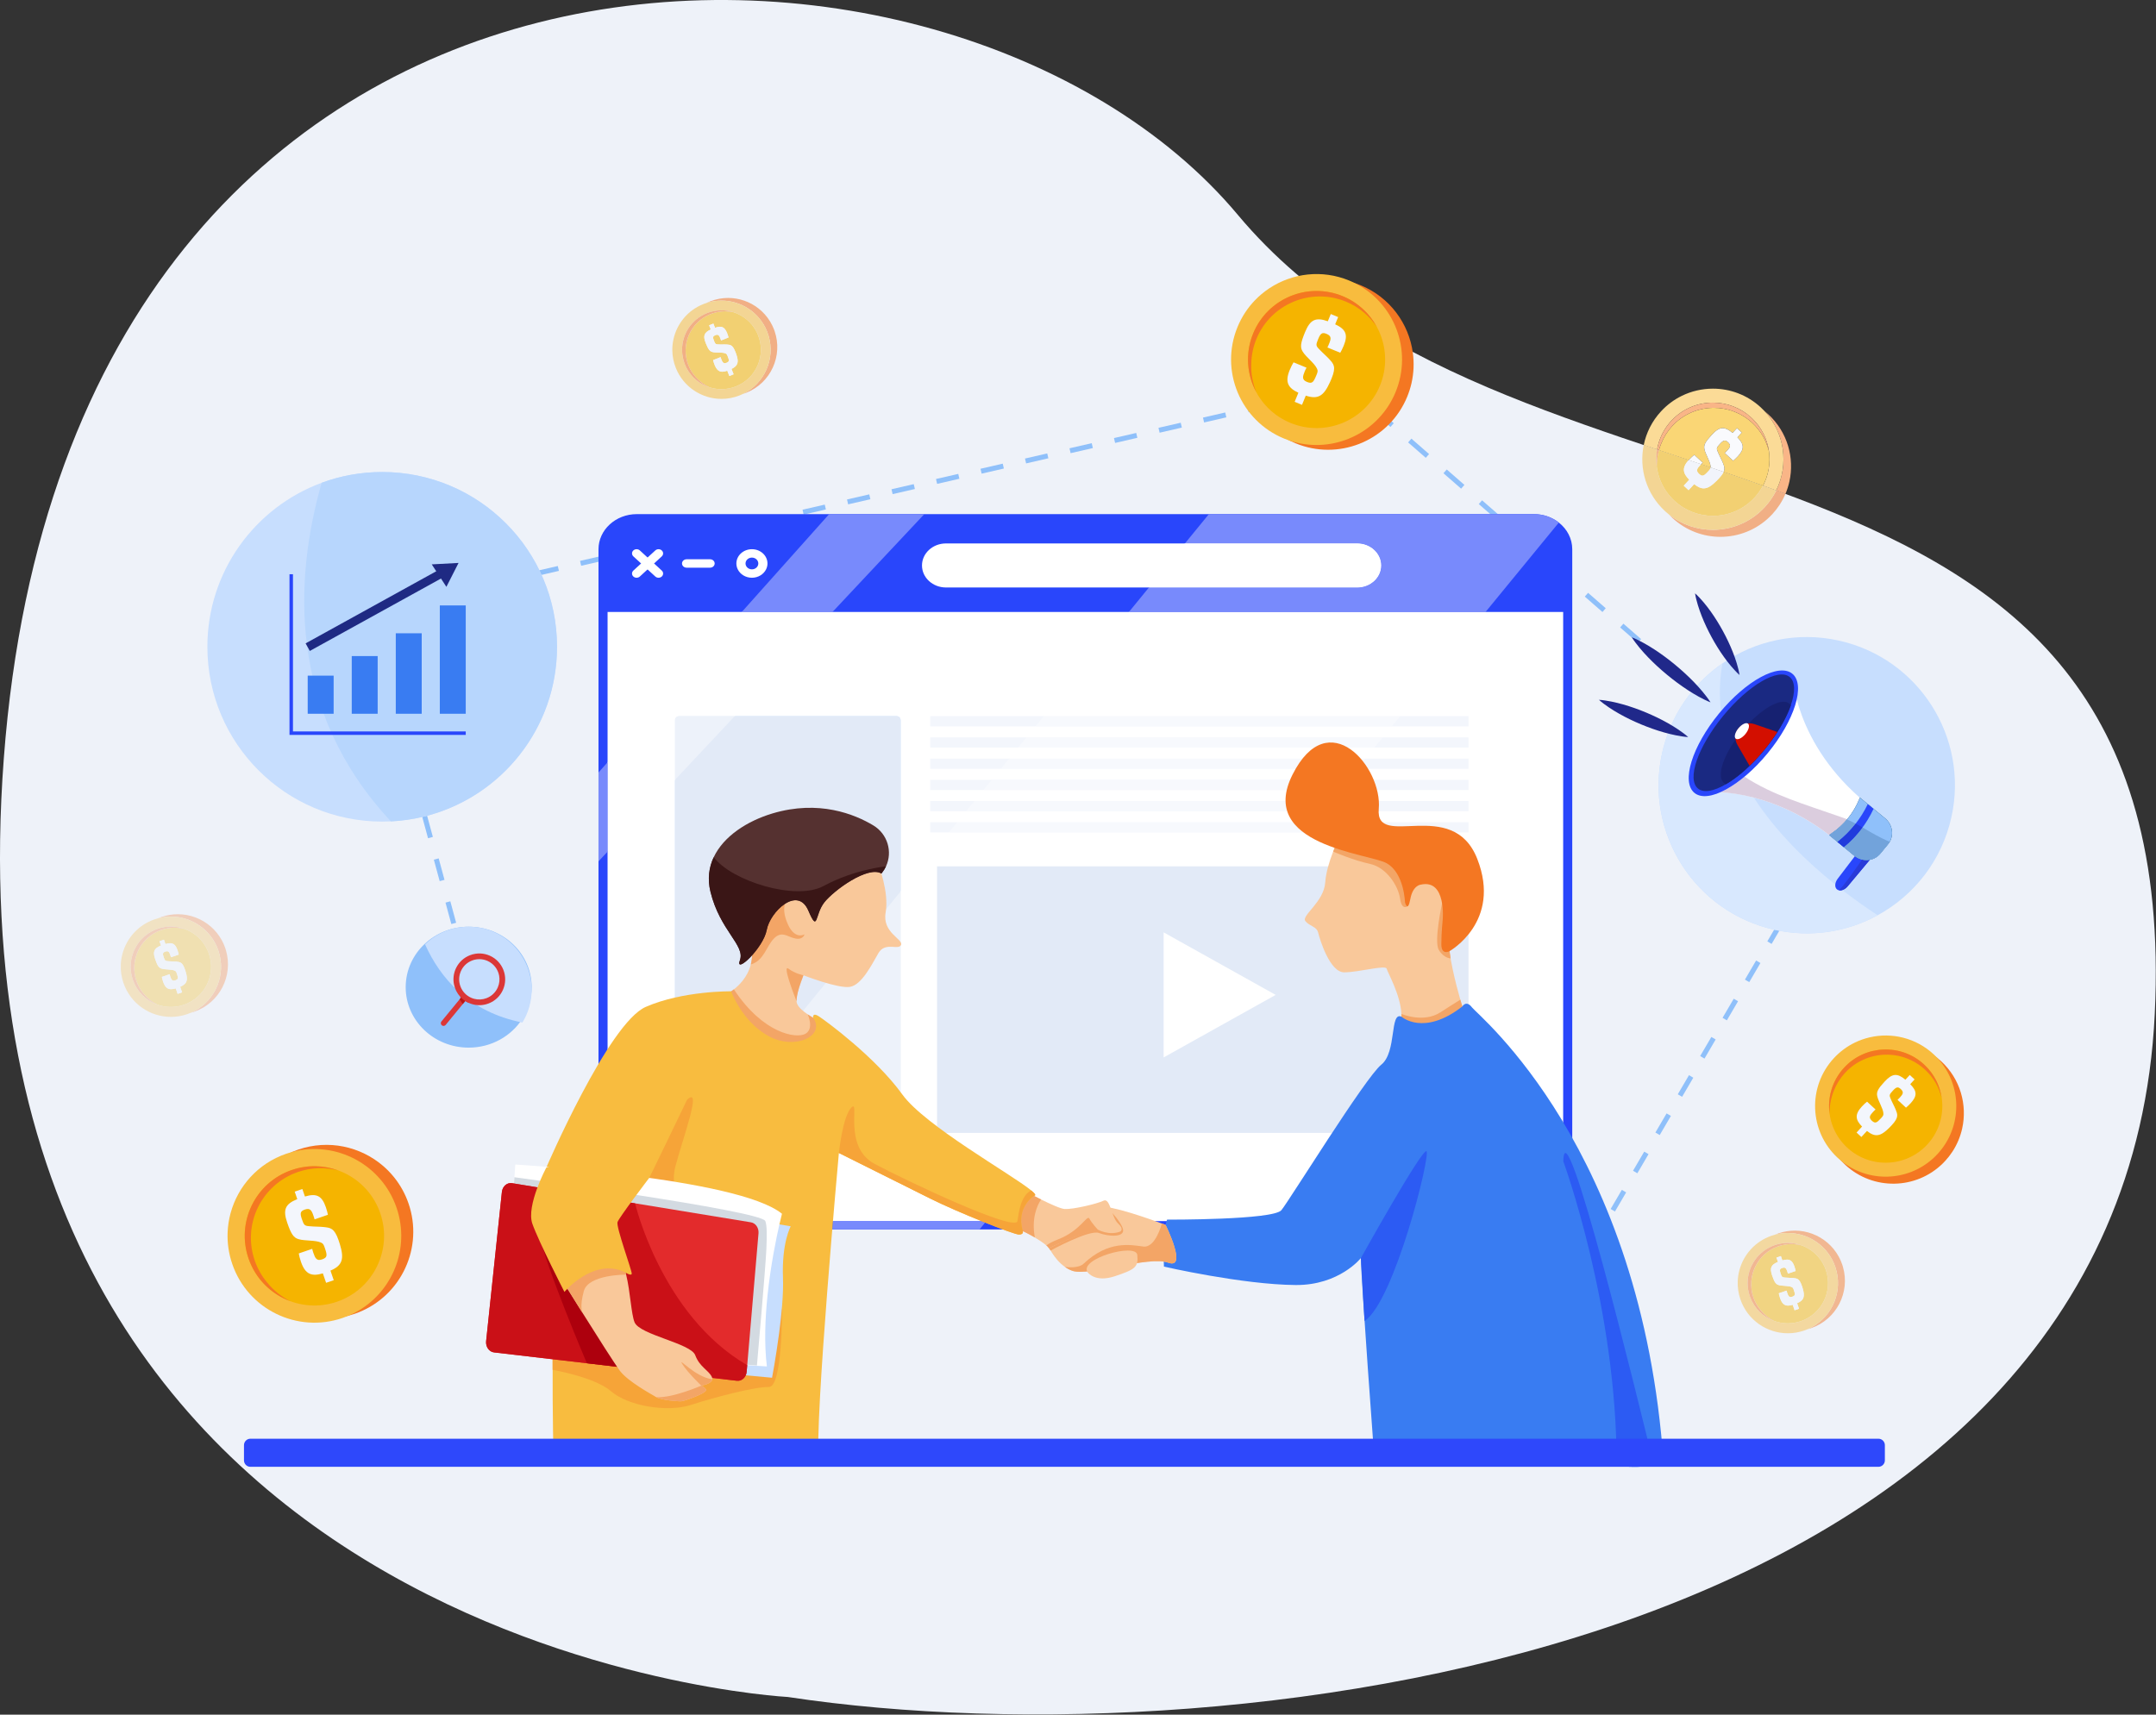 <?xml version="1.0" encoding="UTF-8" standalone="no"?><!DOCTYPE svg PUBLIC "-//W3C//DTD SVG 1.1//EN" "http://www.w3.org/Graphics/SVG/1.1/DTD/svg11.dtd"><svg width="100%" height="100%" viewBox="0 0 9430 7501" version="1.1" xmlns="http://www.w3.org/2000/svg" xmlns:xlink="http://www.w3.org/1999/xlink" xml:space="preserve" xmlns:serif="http://www.serif.com/" style="fill-rule:evenodd;clip-rule:evenodd;stroke-miterlimit:2;"><rect x="0" y="0" width="9430" height="7501" fill="#333333" stroke="none"/><path d="M3445.61,7423.69c0,0 -3724.53,-193.219 -3428.9,-4106.94c295.641,-3913.72 4142.87,-3876.71 5397.27,-2376.95c1254.41,1499.76 4143.03,722.902 4010.62,3495.32c-132.374,2772.44 -3982.37,3291.19 -5979,2988.56Z" style="fill:#eef2f9;fill-rule:nonzero;"/><path d="M2074.05,4369.47l-13.094,-48.25" style="fill:none;stroke:#8fc0fa;stroke-width:21.88px;"/><path d="M2046.05,4224.47l-25.469,-93.875l-21.094,5.719l25.469,93.875l21.094,-5.719Zm-50.938,-187.75l-25.437,-93.875l-21.125,5.719l25.469,93.875l21.093,-5.719Zm-50.906,-187.75l-25.469,-93.875l-21.125,5.719l25.469,93.875l21.125,-5.719Zm-50.938,-187.75l-25.468,-93.875l-21.094,5.719l25.437,93.875l21.125,-5.719Zm-50.937,-187.75l-25.438,-93.875l-21.125,5.719l25.469,93.875l21.094,-5.719Zm-50.906,-187.75l-25.469,-93.875l-21.125,5.719l25.469,93.875l21.125,-5.719Zm-50.938,-187.75l-25.469,-93.875l-21.093,5.719l25.469,93.875l21.093,-5.719Zm-50.937,-187.781l-25.438,-93.875l-21.125,5.75l25.469,93.875l21.094,-5.75Z" style="fill:#8fc0fa;fill-rule:nonzero;"/><path d="M1638.64,2722.44l-10.125,-37.281l37.657,-8.657l-4.907,-21.312l-59.812,13.75l16.062,59.25l21.125,-5.75Z" style="fill:#8fc0fa;fill-rule:nonzero;"/><path d="M1763.48,2654.12l97.282,-22.406l-4.907,-21.313l-97.281,22.407l4.906,21.312Zm194.594,-44.781l97.312,-22.406l-4.906,-21.313l-97.312,22.407l4.906,21.312Zm194.625,-44.781l97.281,-22.407l-4.875,-21.312l-97.312,22.406l4.906,21.313Zm194.594,-44.782l97.312,-22.406l-4.906,-21.312l-97.312,22.406l4.906,21.312Zm194.625,-44.781l97.312,-22.406l-4.906,-21.312l-97.313,22.406l4.907,21.312Zm194.594,-44.781l97.312,-22.375l-4.906,-21.344l-97.313,22.406l4.907,21.313Zm194.624,-44.781l97.313,-22.375l-4.906,-21.344l-97.313,22.406l4.906,21.313Zm194.594,-44.781l97.313,-22.376l-4.907,-21.312l-97.281,22.375l4.875,21.313Zm194.625,-44.782l97.313,-22.375l-4.907,-21.312l-97.312,22.375l4.906,21.312Zm194.625,-44.781l97.281,-22.375l-4.906,-21.312l-97.281,22.375l4.906,21.312Zm194.594,-44.781l97.313,-22.375l-4.907,-21.313l-97.312,22.375l4.906,21.313Zm194.625,-44.782l97.281,-22.374l-4.906,-21.313l-97.285,22.375l4.91,21.312Zm194.594,-44.78l97.312,-22.376l-4.906,-21.313l-97.313,22.376l4.907,21.313Zm194.625,-44.751l97.281,-22.406l-4.875,-21.312l-97.313,22.374l4.907,21.344Zm194.593,-44.781l97.313,-22.406l-4.906,-21.313l-97.313,22.406l4.906,21.313Zm194.626,-44.788l97.312,-22.39l-4.906,-21.315l-97.313,22.386l4.907,21.319Zm194.593,-44.78l97.313,-22.388l-4.907,-21.319l-97.312,22.388l4.906,21.319Zm194.625,-44.779l97.313,-22.391l-4.907,-21.318l-97.312,22.393l4.906,21.316Zm194.594,-44.778l97.312,-22.39l-4.906,-21.316l-97.312,22.388l4.906,21.318Zm194.625,-44.781l97.313,-22.388l-4.907,-21.319l-97.312,22.388l4.906,21.319Zm194.593,-44.778l97.313,-22.391l-4.906,-21.319l-97.281,22.394l4.874,21.316Z" style="fill:#8fc0fa;fill-rule:nonzero;"/><path d="M5847.86,1703.09l48.719,-11.212l37.656,32.881" style="fill:none;stroke:#8fc0fa;stroke-width:21.88px;"/><path d="M6004.33,1800.45l77.281,67.453l14.375,-16.481l-77.281,-67.45l-14.375,16.478Zm154.531,134.906l77.281,67.453l14.375,-16.481l-77.249,-67.45l-14.407,16.478Zm154.562,134.891l77.282,67.469l14.375,-16.469l-77.281,-67.469l-14.376,16.469Zm154.532,134.906l77.281,67.469l14.375,-16.5l-77.281,-67.438l-14.375,16.469Zm154.563,134.907l77.249,67.469l14.406,-16.5l-77.281,-67.438l-14.374,16.469Zm154.531,134.906l77.281,67.469l14.375,-16.5l-77.281,-67.438l-14.375,16.469Zm154.531,134.906l77.281,67.469l14.375,-16.5l-77.25,-67.437l-14.406,16.468Zm154.562,134.906l77.281,67.469l14.376,-16.5l-77.282,-67.437l-14.375,16.468Zm154.532,134.907l77.281,67.437l14.375,-16.468l-77.25,-67.438l-14.406,16.469Zm154.562,134.906l77.25,67.438l14.406,-16.469l-77.281,-67.469l-14.375,16.5Zm154.531,134.906l77.282,67.438l14.375,-16.469l-77.282,-67.469l-14.375,16.5Zm154.532,134.907l77.281,67.437l14.406,-16.469l-77.281,-67.469l-14.406,16.501Zm154.562,134.906l77.281,67.437l14.375,-16.469l-77.281,-67.468l-14.375,16.5Z" style="fill:#8fc0fa;fill-rule:nonzero;"/><path d="M8013.39,3554.22l30.875,26.906l-20.687,35.344l18.875,11.063l29.812,-50.969l-44.468,-38.844l-14.407,16.5Z" style="fill:#8fc0fa;fill-rule:nonzero;"/><path d="M7974.64,3700.09l-48.968,83.625l18.906,11.031l48.937,-83.625l-18.875,-11.031Zm-97.906,167.219l-48.937,83.625l18.875,11.062l48.968,-83.625l-18.906,-11.062Zm-97.875,167.25l-48.938,83.625l18.876,11.031l48.937,-83.594l-18.875,-11.062Zm-97.875,167.218l-48.937,83.625l18.874,11.063l48.938,-83.625l-18.875,-11.063Zm-97.875,167.25l-48.937,83.625l18.875,11.032l48.937,-83.625l-18.875,-11.032Zm-97.875,167.219l-48.937,83.625l18.875,11.063l48.937,-83.625l-18.875,-11.063Zm-97.875,167.25l-48.969,83.625l18.906,11.032l48.938,-83.625l-18.875,-11.032Zm-97.906,167.219l-48.937,83.625l18.875,11.063l48.937,-83.625l-18.875,-11.063Zm-97.875,167.25l-48.938,83.625l18.876,11.031l48.937,-83.625l-18.875,-11.031Zm-97.875,167.219l-48.938,83.625l18.875,11.062l48.938,-83.625l-18.875,-11.062Z" style="fill:#8fc0fa;fill-rule:nonzero;"/><path d="M7005.27,5377.97l-25.251,43.156" style="fill:none;stroke:#8fc0fa;stroke-width:21.88px;"/><path d="M6741.52,5374.53l-3988.53,0c-72.406,0 -131.094,-58.687 -131.094,-131.065l0,-2621.72c0,-72.406 58.688,-131.093 131.094,-131.093l3988.53,0c72.407,0 131.094,58.687 131.094,131.093l0,2621.72c0,72.378 -58.687,131.065 -131.094,131.065Z" style="fill:#fff;fill-rule:nonzero;"/><path d="M3921.42,4956.09l-951.375,0c-9.75,0 -17.657,-7.906 -17.657,-17.687l0,-1787.75c0,-9.75 7.907,-17.656 17.657,-17.656l951.375,0c9.781,0 17.688,7.906 17.688,17.656l0,1787.75c0,9.781 -7.907,17.687 -17.688,17.687Z" style="fill:#c7defe;fill-rule:nonzero;"/><clipPath id="_clip1"><path d="M3921.42,4956.09l-951.375,0c-9.75,0 -17.657,-7.906 -17.657,-17.687l0,-1787.75c0,-9.75 7.907,-17.656 17.657,-17.656l951.375,0c9.781,0 17.688,7.906 17.688,17.656l0,1787.75c0,9.781 -7.907,17.687 -17.688,17.687Z" clip-rule="nonzero"/></clipPath><g clip-path="url(#_clip1)"><path d="M3921.42,4956.09l-951.375,0c-9.75,0 -17.657,-7.906 -17.657,-17.687l0,-1787.75c0,-9.75 7.907,-17.656 17.657,-17.656l951.375,0c9.781,0 17.688,7.906 17.688,17.656l0,1787.75c0,9.781 -7.907,17.687 -17.688,17.687Z" style="fill:#e2eaf7;fill-rule:nonzero;"/></g><rect x="4068.73" y="3133" width="2354.34" height="44.656" style="fill:#f3f6fc;fill-rule:nonzero;"/><rect x="4068.73" y="3225.78" width="2354.34" height="44.656" style="fill:#f3f6fc;fill-rule:nonzero;"/><rect x="4068.73" y="3318.59" width="2354.34" height="44.656" style="fill:#f3f6fc;fill-rule:nonzero;"/><rect x="4068.73" y="3411.41" width="2354.34" height="44.656" style="fill:#f3f6fc;fill-rule:nonzero;"/><rect x="4068.73" y="3504.22" width="2354.34" height="44.625" style="fill:#f3f6fc;fill-rule:nonzero;"/><rect x="4068.73" y="3597" width="2354.34" height="44.656" style="fill:#f3f6fc;fill-rule:nonzero;"/><path d="M6837.05,5224.66c0,64.69 -57.282,117.281 -127.719,117.281l-3924.16,0c-7.782,0 -15.344,-0.657 -22.688,-1.872c-59.625,-9.847 -105.031,-57.847 -105.031,-115.409l0,-2547.59l4179.59,0l0,2547.59Zm-18.969,-2938.62c-29.281,-23.032 -67.25,-36.938 -108.75,-36.938l-3924.16,0c-92.313,0 -167.438,68.938 -167.438,153.688l0,2821.88c0,69.315 50.156,127.971 118.875,147.093c15.344,4.316 31.656,6.629 48.563,6.629l3924.16,0c92.312,0 167.437,-68.941 167.437,-153.722l0,-2821.88c0,-46.688 -22.781,-88.594 -58.687,-116.75Z" style="fill:#2946fb;fill-rule:nonzero;"/><path d="M5935.98,2570.03l-1798.38,0c-57.968,0 -104.968,-43.126 -104.968,-96.344c0,-53.219 47,-96.344 104.968,-96.344l1798.38,0c57.968,0 104.968,43.125 104.968,96.344c0,53.218 -47,96.344 -104.968,96.344Z" style="fill:#fff;fill-rule:nonzero;"/><path d="M2784.39,2527.41c-5.125,0 -10.25,-1.782 -14.156,-5.375c-7.813,-7.188 -7.813,-18.813 0,-26.001l95.969,-88.093c7.813,-7.188 20.5,-7.188 28.312,0c7.813,7.156 7.813,18.812 0,26l-95.968,88.094c-3.907,3.593 -9.032,5.375 -14.157,5.375Z" style="fill:#fff;fill-rule:nonzero;"/><path d="M2880.36,2527.41c-5.125,0 -10.25,-1.782 -14.156,-5.375l-95.969,-88.094c-7.813,-7.188 -7.813,-18.844 0,-26c7.812,-7.188 20.5,-7.188 28.313,0l95.968,88.093c7.813,7.188 7.813,18.813 0,26.001c-3.906,3.593 -9.031,5.375 -14.156,5.375Z" style="fill:#fff;fill-rule:nonzero;"/><path d="M3260.83,2465c0,-14.187 12.531,-25.719 27.969,-25.719c15.406,0 27.937,11.532 27.937,25.719c0,14.125 -12.531,25.657 -27.937,25.657c-15.438,0 -27.969,-11.532 -27.969,-25.657Zm27.969,-62.437c-37.5,0 -68.032,28 -68.032,62.437c0,9.125 2.188,17.813 6.063,25.657c10.656,21.656 34.406,36.781 61.969,36.781c27.531,0 51.281,-15.125 61.968,-36.781c3.875,-7.844 6.032,-16.532 6.032,-25.657c0,-34.437 -30.5,-62.437 -68,-62.437Z" style="fill:#fff;fill-rule:nonzero;"/><path d="M3105.83,2483.38l-102.813,0c-11.062,0 -20.031,-8.25 -20.031,-18.375c0,-10.156 8.969,-18.375 20.031,-18.375l102.813,0c11.062,0 20.031,8.219 20.031,18.375c0,10.125 -8.969,18.375 -20.031,18.375Z" style="fill:#fff;fill-rule:nonzero;"/><path d="M4292.83,5341.94l-649.625,0c14.625,-173.719 25.937,-298.031 25.937,-298.031c0,0 281.594,140.406 400.157,199.687c57.781,28.875 145.812,66.941 223.531,98.344Zm163.344,-173.375c-135.875,-91.657 -424.875,-263.532 -509.375,-380.438c-2.532,-3.5 -5.094,-6.969 -7.687,-10.469l0,-877.968l210.749,-258.032l1557.41,0l-478.187,583.625l-92.406,112.782l-4.813,5.844l-92.437,112.781l-583.25,711.875Z" style="fill:#fff;fill-rule:nonzero;"/><path d="M3939.11,4777.66c-120.001,-160.218 -328.376,-312.531 -357.407,-331.374c-8.188,-5.344 -13.781,-7.282 -17.594,-7.282c-9.906,0 -7.594,13.188 -7.594,13.188c40.219,57.187 -17.875,106.031 -96.499,106.031c-16.938,0 -34.876,-2.281 -52.969,-7.219l532.063,-651.312l0,877.968Z" style="fill:#edf2fa;fill-rule:nonzero;"/><path d="M5743.86,3597l-1557.5,0l39.313,-48.156l1557.66,0l-39.469,48.156Zm76.031,-92.781l-1557.75,0l39.344,-48.156l1557.88,0l-39.469,48.156Zm76.063,-92.812l-1558,0l39.344,-48.157l1558.09,0l-39.437,48.157Zm76.031,-92.813l-1558.22,0l39.344,-48.156l1558.34,0l-39.469,48.156Zm76.031,-92.812l-1558.44,0l39.344,-48.126l1558.56,0l-39.469,48.126Zm76.063,-92.782l-1558.69,0l114.375,-140.031l66.844,-81.844l191.219,-234.062l1559.81,0l-373.563,455.937Z" style="fill:#fff;fill-rule:nonzero;"/><path d="M6087.48,3177.66l-1558.56,0l36.468,-44.656l1558.69,0l-36.594,44.656Z" style="fill:#f7f9fd;fill-rule:nonzero;"/><path d="M6011.45,3270.44l-1558.34,0l36.469,-44.656l1558.44,0l-36.562,44.656Z" style="fill:#f7f9fd;fill-rule:nonzero;"/><path d="M5935.39,3363.25l-1558.09,0l36.468,-44.656l1558.22,0l-36.594,44.656Z" style="fill:#f7f9fd;fill-rule:nonzero;"/><path d="M5859.36,3456.06l-1557.88,0l36.469,-44.656l1558,0l-36.594,44.656Z" style="fill:#f7f9fd;fill-rule:nonzero;"/><path d="M5783.33,3548.84l-1557.66,0l36.468,-44.625l1557.75,0l-36.562,44.625Z" style="fill:#f7f9fd;fill-rule:nonzero;"/><path d="M5707.27,3641.66l-1557.41,0l36.5,-44.656l1557.5,0l-36.594,44.656Z" style="fill:#f7f9fd;fill-rule:nonzero;"/><path d="M4284.27,5378.38l-644.126,0c1.032,-12.376 2.063,-24.504 3.063,-36.441l649.625,0c5.406,2.159 10.75,4.312 16.031,6.437l-21.468,26.159l-3.125,3.845Zm2213.38,-2701.32l-1559.81,0l87.406,-107l0,-0.031l910.751,0c57.968,0 104.968,-43.126 104.968,-96.344c0,-53.219 -47,-96.344 -104.968,-96.344l-753.313,0l104.781,-128.25l1421.88,0c41.5,0 79.469,13.906 108.75,36.938l-167.719,204.625l-152.718,186.406Z" style="fill:#788afc;fill-rule:nonzero;"/><path d="M5935.98,2570.03l-910.751,0l64.875,-79.375l92.532,-113.313l753.344,0c57.968,0 104.968,43.125 104.968,96.344c0,53.218 -47,96.344 -104.968,96.344Z" style="fill:#fff;fill-rule:nonzero;"/><path d="M2657.45,3725.75l0,-390.906l587.156,-657.781l396.687,0l-427.718,455.937l-243.531,0c-9.75,0 -17.657,7.906 -17.657,17.656l0,260.751l-294.937,314.343Z" style="fill:#fff;fill-rule:nonzero;"/><path d="M2952.39,3411.41l0,-260.751c0,-9.75 7.907,-17.656 17.657,-17.656l243.531,0l-261.188,278.407Z" style="fill:#edf2fa;fill-rule:nonzero;"/><path d="M2617.73,3768.09l0,-388.75l4.188,-4.656l35.531,-39.844l0,390.906l-35.531,37.875l-4.188,4.469Zm1023.56,-1091.03l-396.687,0l166.375,-186.406l215.625,-241.563l416.188,0l-226.625,241.563l-174.876,186.406Z" style="fill:#788afc;fill-rule:nonzero;"/><rect x="4098.52" y="3789.91" width="2324.56" height="1166.19" style="fill:#e2eaf7;fill-rule:nonzero;"/><path d="M5089.52,4078.72l0,547.125l490.126,-273.563l-490.126,-273.562Z" style="fill:#fff;fill-rule:nonzero;"/><path d="M3940.95,4133.38c-9.875,25.688 -69.25,-15.125 -98.906,36.25c-29.625,51.344 -73.125,139.063 -124.5,147.563c-51.344,8.531 -203.532,-50.75 -203.532,-50.75c-5.906,21.75 -39.5,94.906 -27.656,124.531c6.75,16.875 28.625,34.406 46.156,46.375c13.219,9 24,14.844 24,14.844c0,0 80.032,53.344 52.375,98.812c-27.656,45.438 -250.968,106.719 -308.249,55.313c-57.313,-51.375 -130.438,-235.156 -130.438,-235.156l27.656,-34.563c0,0 4.75,-2.844 12.094,-8.5c20.062,-15.469 59.468,-51.938 73.937,-108.844c6.875,-27.094 8.126,-58.812 -1.062,-95.094c-25.656,-101.25 5.281,-262.187 95.781,-334.249c34.907,-27.813 78.657,-42.407 131.469,-35.251c189.687,25.688 331.969,27.657 331.969,27.657c0,0 47.437,120.531 31.621,209.468c-15.808,88.907 77.16,115.938 67.285,141.594Z" style="fill:#f9c89a;fill-rule:nonzero;"/><path d="M3608.89,4551c-27.656,45.438 -250.968,106.719 -308.249,55.313c-57.313,-51.375 -130.438,-235.156 -130.438,-235.156l27.656,-34.563c0,0 4.75,-2.844 12.094,-8.5c127.656,194.062 273.469,216.969 312.968,194.25c39.5,-22.719 9.594,-85 9.594,-85c13.219,9 24,14.844 24,14.844c0,0 80.032,53.344 52.375,98.812Z" style="fill:#f3a566;fill-rule:nonzero;"/><path d="M6421.77,4509.5c-6.907,45.438 -307.251,55.344 -293.438,-37.562c1.75,-11.719 2.125,-23.907 1.407,-36.344c-4.907,-86 -61.188,-182.25 -64.626,-197.813c-3.969,-17.781 -122.531,15.813 -185.75,15.813c-63.25,0 -106.781,-144.375 -113.687,-173.031c-6.907,-28.657 -37.5,-27.532 -56.25,-51.25c-18.781,-23.719 81.031,-83 86.937,-168.938c5.938,-85.968 60.281,-193.656 60.281,-193.656c0,0 348.751,19.75 447.563,81.031c98.813,61.25 24.688,216.344 29.625,349.75c3.25,87.188 33.062,204.781 53.344,275.75c10.718,37.625 18.781,62.156 18.781,62.156c0,0 22.75,28.625 15.813,74.094Z" style="fill:#f9c89a;fill-rule:nonzero;"/><path d="M6421.77,4509.5c-6.907,45.438 -307.251,55.344 -293.438,-37.562c1.75,-11.719 2.125,-23.907 1.407,-36.344c1.874,0.75 97.155,40.812 170.499,-7.125c30.437,-19.875 61.25,-39.281 86.938,-55.219c10.718,37.625 18.781,62.156 18.781,62.156c0,0 22.75,28.625 15.813,74.094Z" style="fill:#f3a566;fill-rule:nonzero;"/><path d="M5830.95,3725.47c0,0 86.594,37.75 160.375,53.563c73.781,15.781 124.5,96.812 132.406,152.156c7.906,55.312 34.281,32.468 34.281,32.468c0,0 4.407,-107.249 26.157,-121.062c21.718,-13.844 96.812,-14.844 112.625,36.531c15.812,51.375 10.625,72.594 10.625,72.594c0,0 -36.313,165.531 -14.594,203.063c21.75,37.562 51.875,37.718 51.875,37.718l-7.406,-55c0,0 70.656,-354.187 -10.375,-402.625c-81,-48.406 -303.313,-93.843 -375.438,-84.969c-72.125,8.907 -112.875,56.625 -112.875,56.625l-7.656,18.938Z" style="fill:#f3a566;fill-rule:nonzero;"/><path d="M6145.14,3947.31c0,0 -3,-127.469 -80.063,-170.938c-77.063,-43.468 -568.594,-77.062 -411.5,-388.281c157.094,-311.219 393.25,-32.125 376.938,150.188c-16.313,182.281 322.593,-56.813 430.781,218.843c108.187,275.656 -121.5,403.969 -121.5,403.969c0,0 -35.594,19.875 -35.594,-30.5c0,-50.406 5.938,-106.719 5.938,-106.719c0,0 17.125,-179 -95.532,-153.969c0,0 -34.906,1.969 -46.094,63.25c-11.187,61.25 -23.374,14.157 -23.374,14.157Z" style="fill:#f47722;fill-rule:nonzero;"/><path d="M7276.42,6402.53c0,0 -15.157,4.437 -42.5,8.374c-35.782,5.157 -92.407,9.375 -163,1.532l-1057.19,0c0,0 -61.25,-818.094 -61.25,-909c0,0 -94.375,119.562 -285.562,118.062c-233.157,-1.781 -576.001,-80.531 -576.001,-80.531c0,0 -7.906,-156.094 13.844,-205.497c0,0 464.344,1.966 499.907,-41.5c35.593,-43.472 367.562,-580.94 436.719,-636.253c69.156,-55.375 35.968,-234.125 88.687,-209.969c0,0 96.687,86.938 265.813,-44.719c0,0 16.999,-29.874 42.687,4.375c25.687,34.25 742.968,613.876 837.844,1995.13Z" style="fill:#397cf2;fill-rule:nonzero;"/><path d="M5952.45,5503.44c0,0 265.781,-477.688 286.531,-467.344c20.75,10.406 -139.75,657.094 -270.687,742.781l-15.844,-275.437Z" style="fill:#2c5bf3;fill-rule:nonzero;"/><path d="M7233.92,6410.91c-35.782,5.157 -92.407,9.375 -163,1.532c1.968,-692.625 -233.188,-1331.84 -233.188,-1331.84c5.219,-269.063 321.219,1020.31 396.188,1330.31Z" style="fill:#2c5bf3;fill-rule:nonzero;"/><path d="M5109.67,5523.69c-85.937,-31.125 -348.281,60.781 -419.406,35.593c-11.687,-4.156 -22.468,-9.999 -32.281,-16.906c-50.031,-35.125 -75.906,-97.218 -75.906,-97.218l-13.344,-28.157c0,0 177.875,-128.937 238.625,-137.84c50.938,-7.472 220.844,53.309 274.313,73.121c10.312,3.813 16.281,6.094 16.281,6.094c0,0 97.687,196.438 11.718,165.313Z" style="fill:#f9c89a;fill-rule:nonzero;"/><path d="M4866.08,5307.88c0,0 52.906,56.594 45.688,80.313c-7.25,23.687 -62.594,21.219 -105.407,5.656c-42.813,-15.562 -211.125,76.875 -211.125,76.875l-13.156,-17.594l232.187,-114.343l51.813,-30.907Z" style="fill:#f3a566;fill-rule:nonzero;"/><path d="M4899.23,5387.85c-48.781,18.528 -96.594,-8.222 -97.781,-8.878l-0.031,-0.031c-38.532,-4.938 -212.188,80.968 -212.188,80.968c-3.906,-3.906 -8.187,-7.812 -12.781,-11.687c-14.594,-12.25 -32.188,-23.969 -50.156,-34.591c-48.876,-28.875 -100.313,-49.503 -100.313,-49.503c-92.875,-78.062 41.469,-162.031 41.469,-162.031c0,0 41.25,22.875 86.031,45.188c41.531,20.656 86.094,40.812 103.687,41.749c36.563,2.001 141.282,-22.718 169.938,-36.562c28.656,-13.813 34.563,74.125 63.219,99.812c28.656,25.688 8.906,35.566 8.906,35.566Z" style="fill:#f9c89a;fill-rule:nonzero;"/><path d="M4801.42,5378.94c-68.188,10.347 -212.188,80.968 -212.188,80.968c-3.906,-3.906 -8.187,-7.812 -12.781,-11.687c11.125,-8.156 27.937,-17.281 53.063,-27.125c96.812,-37.844 125.468,-109.312 135.343,-90.094c9.906,19.222 36.563,47.938 36.563,47.938Z" style="fill:#f3a566;fill-rule:nonzero;"/><path d="M5109.67,5523.69c-85.937,-31.125 -348.281,60.781 -419.406,35.593c-11.687,-4.156 -22.468,-9.999 -32.281,-16.906c19.437,2.656 62.031,4.406 81.657,-14.187c107.562,-101.813 202.874,-82.875 261.031,-75.063c54,7.25 81,-100.844 81,-100.844c10.312,3.813 16.281,6.094 16.281,6.094c0,0 97.687,196.438 11.718,165.313Z" style="fill:#f3a566;fill-rule:nonzero;"/><path d="M4757.17,5565.72c0,0 31.407,46.531 119.345,17.188c87.937,-29.375 103.75,-39.719 97.812,-93.25c-5.938,-53.532 -257.469,17.437 -217.157,76.062Z" style="fill:#f9c89a;fill-rule:nonzero;"/><path d="M4526.3,5413.63c-48.876,-28.875 -100.313,-49.503 -100.313,-49.503c-92.875,-78.062 41.469,-162.031 41.469,-162.031c0,0 41.25,22.875 86.031,45.188c-17.75,27.187 -42.718,82.784 -27.187,166.346Z" style="fill:#f3a566;fill-rule:nonzero;"/><path d="M4522.45,5231.47c0,0 -79.75,48.75 -49.094,153.941c0,0 5.969,15.278 -16.75,15.278c-22.719,0 -268.75,-97.813 -387.312,-157.094c-118.563,-59.281 -400.157,-199.687 -400.157,-199.687c0,0 -107.687,1182.78 -87.937,1348.75l-1159.94,0c0,0 -20.75,-838.5 29.657,-971.563c50.375,-133.031 -61.782,-312.844 -61.782,-312.844c0,0 272.219,-632.343 435.25,-703.5c163.031,-71.125 373.469,-68.156 373.469,-68.156c0,0 47.406,131.875 163.031,195.625c115.594,63.719 251.938,0 195.625,-80.031c0,0 -4.437,-25.188 25.188,-5.906c29.656,19.249 246.528,177.812 365.094,341.843c98.843,136.781 477.593,348.75 563.593,419.563c17.156,14.093 22.688,22.593 12.063,23.781Z" style="fill:#f8bc3f;fill-rule:nonzero;"/><path d="M2417.08,5992.53c0,0 185.437,32.094 256.437,94.344c70.969,62.25 242.969,93.375 348.094,59.282c105.125,-34.094 281.219,-80.032 341.281,-78.563c60.063,1.5 57.344,-340.844 57.344,-340.844l-1003.16,204.5l0,61.281Z" style="fill:#f6a438;fill-rule:nonzero;"/><path d="M3005.2,4810.84c0,0 -188.219,392.75 -204.532,419.406c-16.281,26.688 204.532,5.938 204.532,5.938c0,0 -83,-13.344 -50.406,-136.344c32.624,-123.031 118.562,-352.719 50.406,-289Z" style="fill:#f6a438;fill-rule:nonzero;"/><path d="M4522.45,5231.47c0,0 -79.75,48.75 -49.094,153.941c0,0 5.969,15.278 -16.75,15.278c-22.719,0 -268.75,-97.813 -387.312,-157.094c-118.563,-59.281 -400.157,-199.687 -400.157,-199.687c0,0 16.813,-162.907 55.344,-199.469c38.531,-36.563 -39.531,171.906 100.781,247c140.282,75.094 617.501,300.347 624.938,249.969c5.875,-40.001 14.937,-111.813 60.187,-133.719c17.156,14.093 22.688,22.593 12.063,23.781Z" style="fill:#f6a438;fill-rule:nonzero;"/><path d="M3424.61,5590.38c2.688,68.032 -6.312,161.125 -17.187,243.844c-13.782,104.719 -30.563,192.875 -30.563,192.875l-213.875,-19.75l14.406,-41.437l174.625,-501.469l38.688,-111.188l18.312,3.063l49.469,8.312c0,0 -39.969,71.625 -33.875,225.75Z" style="fill:#c7defe;fill-rule:nonzero;"/><path d="M3420.23,5309.78c0,0 -4.469,17.034 -11.219,46.531c-14.125,61.878 -38.156,178.656 -51.812,308.843l0,0.032c-10.781,102.594 -15.094,213.531 -3,312.5c0,0 -71.438,-4.188 -176.813,-11.781c-264.375,-19.094 -742.437,-59.844 -841.875,-110.719c-114.937,-58.813 -95.718,-539.938 -85.562,-705.25c2.125,-34.75 3.875,-55.532 3.875,-55.532c0,0 973.469,57.282 1166.41,215.376Z" style="fill:#fff;fill-rule:nonzero;"/><path d="M3310.73,5973.5c-264.406,-19.094 -875.781,-67.437 -975.219,-118.312c-76.219,-39 -93.437,-263.657 -93.437,-458.841c0,-99.156 4.469,-190.69 7.875,-246.409c0,0 1078.16,146.031 1097.28,191.469c8.094,19.218 7,68.031 4.75,123.031c-3,75.094 -41.25,509.062 -41.25,509.062Z" style="fill:#d3dae1;fill-rule:nonzero;"/><path d="M3317.58,5395.25l-49.313,577l-2.437,28.407c-2.063,24.375 -21.188,42.187 -42.656,39.687l-1062.34,-124.031c-21.594,-2.5 -37.219,-24.688 -34.625,-49.219l68.969,-652.688c2.593,-24.625 22.531,-41.999 44.156,-38.437l538.5,88.219l506.594,83.034c20.562,3.403 35.156,24.528 33.156,48.028Z" style="fill:#e32b2c;fill-rule:nonzero;"/><path d="M3268.26,5972.25l-2.437,28.407c-2.063,24.375 -21.188,42.187 -42.656,39.687l-409.626,-47.813l-246.624,-28.812l-406.094,-47.406c-21.594,-2.5 -37.219,-24.688 -34.625,-49.219l68.969,-652.688c2.593,-24.625 22.531,-41.999 44.156,-38.437l140.156,22.969l58.125,9.5l340.219,55.75c0,0 114.219,489.125 490.437,708.062Z" style="fill:#ca1017;fill-rule:nonzero;"/><path d="M2813.55,5992.53l-246.624,-28.812c0,0 -182.719,-428.656 -207.063,-563.031c-24.344,-134.375 19.625,-201.75 19.625,-201.75l58.125,9.5c0,0 350.031,622.469 375.937,784.093Z" style="fill:#ad000d;fill-rule:nonzero;"/><path d="M3115.45,6033.56c-2.312,21.156 -48,28.093 -48,28.093c0,0 2.656,1.251 6.156,3.376l0.032,0c5.093,3.125 11.906,8.281 14.562,14.437c4.437,10.344 -48.906,31.125 -48.906,31.125c0,0 -44.469,17.781 -57.813,19.25c-13.344,1.5 -88.906,-4.437 -111.156,-17.781c-22.219,-13.344 -123,-68.188 -158.094,-114.125c-21.625,-28.282 -103.906,-158.219 -163.968,-254l-0.032,0l-0.125,-0.188c-37.469,-59.75 -66.281,-106.156 -66.281,-106.156c-10.563,-95.031 155.844,-198.375 215.094,-147.969c19.719,16.75 32.562,48.907 41.718,86.407c18.407,75.249 22,171.906 36.844,208.499c22.219,54.844 246,91.907 265.281,143.75c19.281,51.876 57.782,65.219 72.5,94.719c1.907,3.844 2.563,7.375 2.188,10.563Z" style="fill:#f9c89a;fill-rule:nonzero;"/><path d="M3067.45,6061.66c0,0 -61.282,-58.281 -83.656,-95.156c-20.563,-33.875 56.5,58.656 131.656,67.063c-2.312,21.156 -48,28.093 -48,28.093Z" style="fill:#f3a566;fill-rule:nonzero;"/><path d="M2738.64,5576.03c0,0 -164.875,-1.157 -184.968,71.656c-18.969,68.781 -6.938,93.5 -5.563,96.062c-37.469,-59.75 -66.281,-106.156 -66.281,-106.156c-10.563,-95.031 155.844,-198.375 215.094,-147.969c19.719,16.75 32.562,48.907 41.718,86.407Z" style="fill:#f3a566;fill-rule:nonzero;"/><path d="M2389.14,5108.25c0,0 -88.406,165.969 -60.75,245c27.688,79.063 140.313,298.407 140.313,298.407c0,0 127.469,-151.657 263.812,-86.469c0,0 29.625,19.281 30.626,6.437c0.968,-12.843 -69.157,-204.531 -62.251,-225.278c6.907,-20.753 139.282,-194.253 139.282,-194.253c0,0 -309.282,-101.125 -451.032,-43.844Z" style="fill:#f8bc3f;fill-rule:nonzero;"/><path d="M3039.3,6110.59c0,0 -44.469,17.781 -57.813,19.25c-13.344,1.5 -88.906,-4.437 -111.156,-17.781c70.656,4.937 197.125,-50.407 197.125,-50.407c0,0 2.656,1.251 6.156,3.376l0.032,0c5.093,3.125 11.906,8.281 14.562,14.437c4.437,10.344 -48.906,31.125 -48.906,31.125Z" style="fill:#f3a566;fill-rule:nonzero;"/><path d="M3478.89,4105.72c-33.781,-6.312 -59.062,-35.906 -93.625,-0.313c-34.594,35.563 -43.031,96.313 -101.375,113.844c6.875,-27.094 8.126,-58.812 -1.062,-95.094c-25.656,-101.25 5.281,-262.187 95.781,-334.249c46.063,56.531 78.657,136.343 78.657,136.343c0,0 -48.626,20.063 -16.345,105.032c32.282,84.968 77.719,56 77.719,56c0,0 -4.625,25.031 -39.75,18.437Z" style="fill:#f3a566;fill-rule:nonzero;"/><path d="M3514.01,4266.44c0,0 -35.125,-6.407 -65.187,-28.657c-31.219,-23.062 35.219,142.407 35.219,142.407c0,0 -2.625,-32.719 29.968,-113.75Z" style="fill:#f3a566;fill-rule:nonzero;"/><path d="M3875.26,3789.91l-0.034,0c-4.466,9.656 -10.188,18.968 -17.153,27.75c-1.875,2.375 -3,3.625 -3,3.625c-58.594,-35.157 -208.656,73.656 -250.156,126.999c-41.5,53.376 -26.407,135.282 -69.156,35.594c-47.438,-110.656 -167.469,4.438 -182.282,84.469c-14.844,80.031 -140.812,197.094 -117.094,131.906c23.719,-65.219 -87.437,-128.937 -128.937,-299.375c-13.531,-55.656 -6.75,-106.25 14.219,-150.875c43.281,-92.031 146.906,-158.562 257,-191.5c202.968,-60.687 359.874,3.531 441.09,52.313c62.785,37.75 84.973,115.844 55.503,179.094Z" style="fill:#553130;fill-rule:nonzero;"/><path d="M3875.23,3789.91c-4.466,9.656 -10.188,18.968 -17.153,27.75c-1.875,2.375 -3,3.625 -3,3.625c-58.594,-35.157 -208.656,73.656 -250.156,126.999c-41.5,53.376 -26.407,135.282 -69.156,35.594c-47.438,-110.656 -167.469,4.438 -182.282,84.469c-14.844,80.031 -140.812,197.094 -117.094,131.906c23.719,-65.219 -87.437,-128.937 -128.937,-299.375c-13.531,-55.656 -6.75,-106.25 14.219,-150.875c80.312,105.594 360.187,190.938 479.312,126.531c136.344,-73.749 274.247,-86.624 274.247,-86.624Z" style="fill:#3a1616;fill-rule:nonzero;"/><path d="M8215.98,6416.75l-7120.72,0c-15.468,0 -28.125,-12.656 -28.125,-28.125l0,-66.625c0,-15.5 12.657,-28.125 28.125,-28.125l7120.72,0c15.469,0 28.125,12.625 28.125,28.125l0,66.625c0,15.469 -12.656,28.125 -28.125,28.125Z" style="fill:#2e48fb;fill-rule:nonzero;"/><path d="M2325.39,4318.5c0,50.563 -14.75,97.813 -40.406,138c-48.406,75.875 -135.562,126.531 -235.063,126.531c-152.156,0 -275.499,-118.437 -275.499,-264.531c0,-74.875 32.375,-142.5 84.5,-190.593c49.5,-45.782 116.843,-73.907 190.999,-73.907c152.157,0 275.469,118.438 275.469,264.5Z" style="fill:#8fc0fa;fill-rule:nonzero;"/><path d="M2325.39,4329.5c0,52.657 -14.75,101.875 -40.406,143.719c-234.25,-46.5 -359.343,-194.187 -426.062,-342.25c49.5,-47.687 116.843,-76.969 190.999,-76.969c152.157,0 275.469,123.344 275.469,275.5Z" style="fill:#c7defe;fill-rule:nonzero;"/><path d="M2023.58,4370.66c1.5,1.251 3,2.469 4.562,3.657c-1.562,-1.188 -3.062,-2.406 -4.562,-3.657Z" style="fill:#f95f35;fill-rule:nonzero;"/><path d="M2035.02,4379.12l-4.438,5.407l-6.531,7.968l-35.625,43.438l-6.094,7.406l-26.094,31.844l-3.594,4.375l-3.312,4.062c-2.031,2.469 -4.907,4 -8.062,4.313c-0.813,0.094 -1.625,0.094 -2.407,0c-2.312,-0.219 -4.5,-1.125 -6.344,-2.656c-2.156,-1.751 -3.625,-4.219 -4.156,-6.938c-0.344,-1.719 -0.281,-3.469 0.125,-5.125c0.188,-0.75 0.438,-1.5 0.781,-2.219l0.032,-0.094c0.406,-0.843 0.937,-1.687 1.531,-2.406l35.875,-43.75l7.531,-9.156l35.782,-43.656l6.437,-7.844c2.25,2.281 4.656,4.469 7.125,6.562c1.5,1.251 3,2.469 4.562,3.657c2.219,1.687 4.501,3.281 6.876,4.812Z" style="fill:#db3737;fill-rule:nonzero;"/><path d="M2052.39,4376.75c0,0.219 -2.218,4.219 -5.062,9.282c-4.313,-2.063 -8.406,-4.375 -12.312,-6.907l-4.438,5.407l-6.531,7.968c-4.844,-6.781 -10.282,-14.562 -14.031,-20.562l6.437,-7.844c-1.219,-1.187 -2.406,-2.438 -3.531,-3.719c16.125,-0.75 39.468,15.844 39.468,16.375Z" style="fill:#ba1717;fill-rule:nonzero;"/><path d="M2177.08,4319.91c-5.219,11.782 -12.812,22.094 -22.187,30.375c-7.751,6.844 -16.75,12.344 -26.688,16.157c-17.531,6.75 -36.344,7.75 -54.156,3.031c-4.5,-1.188 -8.969,-2.75 -13.313,-4.688c-21.531,-9.531 -38.062,-26.906 -46.531,-48.875c-8.375,-21.718 -7.906,-45.343 1.343,-66.687l0.313,-0.781c9.563,-21.532 26.907,-38.063 48.906,-46.532c11.125,-4.281 22.782,-6.25 34.344,-5.906c11.282,0.344 22.469,2.875 33.125,7.563c27.313,12.125 45.469,36.531 50.782,63.875c3.343,17.094 1.655,35.375 -5.938,52.468Zm-34.75,-139.125c-12.75,-5.656 -26.125,-8.843 -39.625,-9.593c-15.781,-0.875 -31.719,1.594 -46.906,7.469c-26.813,10.312 -48.25,30 -60.844,55.656c-0.656,1.312 -1.282,2.656 -1.875,4c-9.719,21.969 -11.907,45.375 -7.625,67.344c3.969,20.25 13.406,39.281 27.469,54.718c1.125,1.281 2.312,2.532 3.531,3.719c2.25,2.281 4.656,4.469 7.125,6.562c1.5,1.251 3,2.469 4.562,3.657c2.219,1.687 4.501,3.281 6.876,4.812c3.906,2.532 7.999,4.844 12.312,6.907c1.062,0.531 2.187,1.031 3.313,1.531c6.468,2.875 13.093,5.125 19.843,6.719c22.031,5.249 45.094,3.749 66.688,-4.563c14.531,-5.625 27.469,-13.969 38.312,-24.5c10.156,-9.938 18.438,-21.812 24.375,-35.219c25.281,-57 -0.531,-123.937 -57.531,-149.219Z" style="fill:#db3737;fill-rule:nonzero;"/><path d="M2436.3,2829.53c0,409.532 -321.938,743.875 -726.594,763.688c-12.594,0.625 -25.25,0.938 -38,0.938c-422.313,0 -764.656,-342.344 -764.656,-764.626c0,-329.187 208.062,-609.781 499.812,-717.499c82.5,-30.5 171.719,-47.125 264.844,-47.125c422.281,0 764.594,342.343 764.594,764.624Z" style="fill:#c7defe;fill-rule:nonzero;"/><clipPath id="_clip2"><path d="M1709.7,3593.22c-452.156,-484.875 -423.094,-1058.94 -302.844,-1481.19c82.5,-30.5 171.719,-47.125 264.844,-47.125c422.281,0 764.594,342.343 764.594,764.624c0,354.375 -241.032,652.438 -568.125,739.157c-7.031,1.843 -14.125,3.625 -21.219,5.281c-44.375,10.406 -90.281,16.969 -137.25,19.25Z"/></clipPath><g clip-path="url(#_clip2)"><rect x="1257.55" y="2064.91" width="1178.75" height="1528.31" style="fill:#b7d6fd;fill-rule:nonzero;"/></g><rect x="1923.7" y="2648.56" width="113.375" height="473.875" style="fill:#397cf2;fill-rule:nonzero;"/><rect x="1538.48" y="2870.06" width="113.375" height="252.375" style="fill:#397cf2;fill-rule:nonzero;"/><rect x="1345.86" y="2955.69" width="113.406" height="166.75" style="fill:#397cf2;fill-rule:nonzero;"/><rect x="1731.08" y="2770.34" width="113.406" height="352.094" style="fill:#397cf2;fill-rule:nonzero;"/><path d="M1355.02,2847.69l-18.312,-33.188l577.844,-319.031l18.312,33.188l-577.844,319.031Z" style="fill:#1f2a83;fill-rule:nonzero;"/><path d="M2005.58,2462.62l-117.156,6.282l64,98.312l53.156,-104.594Z" style="fill:#1f2a83;fill-rule:nonzero;"/><path d="M2037.08,3214.94l-770.875,0l0,-702.875l15.156,0l0,687.719l755.719,0l0,15.156Z" style="fill:#2946fb;fill-rule:nonzero;"/><path d="M6179.52,1543.24c5.999,43.819 4.28,89.116 -6.031,133.844l0,0.006c-4.564,19.803 -10.782,39.484 -18.782,58.887c-2.312,5.619 -4.75,11.157 -7.313,16.606c-84.156,179.525 -295.468,263.007 -480.75,186.695c-8.5,-3.504 -16.812,-7.279 -24.906,-11.328c-173.781,-86.713 -253.531,-294.329 -178.406,-476.738c21.906,-53.166 54.656,-98.587 94.656,-134.744c97.156,-87.928 237.063,-121.15 367.75,-78.056c8.594,2.837 17.157,6 25.657,9.506c127.687,52.581 210.656,167.719 228.125,295.322Z" style="fill:#f47722;fill-rule:nonzero;"/><path d="M6104.14,1715.15c-4.719,11.4 -9.906,22.44 -15.562,33.118c-84.875,160.094 -273.937,236.703 -446.844,179.685c-8.594,-2.832 -17.156,-6.001 -25.656,-9.504c-190.938,-78.634 -281.938,-297.153 -203.313,-488.062c18.157,-44.078 43.75,-82.828 74.782,-115.4l0.093,-0.1c19.438,-20.397 40.969,-38.366 64.125,-53.694c0.563,-0.371 0.844,-0.562 0.844,-0.562c99.844,-65.704 229.375,-82.494 348.219,-33.547c8.5,3.503 16.812,7.284 24.906,11.328c173.781,86.719 253.531,294.322 178.406,476.738Z" style="fill:#f8bc3e;fill-rule:nonzero;"/><path d="M6035.7,1686.97c-63.062,153.121 -238.344,226.125 -391.469,163.056c-153.125,-63.069 -226.125,-238.325 -163.031,-391.447c63.062,-153.125 238.313,-226.128 391.438,-163.059c153.125,63.069 226.124,238.328 163.062,391.45Z" style="fill:#f5b400;fill-rule:nonzero;"/><path d="M5495.45,1482.57c63.063,-153.122 238.343,-226.125 391.468,-163.057c57.313,23.613 103.407,62.964 135.344,110.982c-31.656,-58.838 -83.031,-107.544 -149.624,-134.978c-153.125,-63.069 -328.376,9.934 -391.438,163.059c-35.719,86.713 -27.782,180.507 13.625,257.025c-16.062,-39.537 -23.781,-82.49 -21.875,-125.978c0.844,-35.772 8.062,-71.99 22.5,-107.053Z" style="fill:#f47722;fill-rule:nonzero;"/><path d="M5839.83,1418.71l13.031,-31.619l-32.187,-13.26l-13.031,31.619c-53.157,-18.894 -77.063,-7.24 -99.563,47.407c-19.563,47.5 -22.625,66.543 -9.812,86.174c14.031,22.503 51.499,50.472 61.812,73.253c4.594,9.201 3.562,14.257 -0.875,25.291c-0.625,1.582 -1.313,3.284 -2.094,5.141c-12.406,30.14 -18.344,37.256 -40.812,28.003c-22.969,-9.468 -19.032,-23.381 -9.344,-46.875c2.718,-6.638 5.344,-11.538 7.531,-15.413l-56.687,-23.349c-5.313,8.565 -11.188,19.88 -16.876,33.677c-22.28,54.138 -6.124,78.713 37.97,99.279l-16.375,39.787l32.187,13.25l16.594,-40.306c53.281,17.553 78.125,2.093 105.531,-58.332c2.375,-5.175 4.719,-10.681 7.125,-16.524c21.687,-52.603 8.437,-64.022 -9.906,-84.725c-13.188,-14.394 -29.25,-27.578 -44.563,-44.044c-14.218,-14.819 -14.719,-18.006 -3.75,-44.562c10.5,-25.541 18.125,-29.563 36.532,-21.988c21.437,8.834 20.093,20.822 11.249,42.269c-3.156,7.659 -5.25,12.768 -7.656,17.153l56.188,23.141c4.187,-7.238 9.187,-16.523 14.875,-30.307c20,-48.525 10.062,-72.322 -37.094,-94.14Z" style="fill:#f3f6fc;fill-rule:nonzero;"/><path d="M7906.14,5814.81c98.187,-41.938 151.687,-148.969 126.968,-252.344c-1.656,-6.875 -3.656,-13.75 -6,-20.594c-31.281,-90.875 -116.343,-147.968 -207.344,-147.968c-18.562,0 -37.375,2.375 -56.031,7.312c4.875,-2.063 9.875,-3.997 14.969,-5.75c23.625,-8.156 47.719,-12 71.406,-12c53,0 104,19.375 143.5,53.5c19.657,16.969 36.438,37.562 49.25,61.25c5.687,10.5 10.562,21.563 14.563,33.219c1.156,3.375 2.249,6.75 3.218,10.156c32.594,111.625 -28.031,230.313 -139.187,268.563c-5.094,1.75 -10.188,3.312 -15.312,4.656Z" style="fill:#f1b792;fill-rule:nonzero;"/><path d="M7819.73,5832.59c-91,0 -176.062,-57.094 -207.343,-147.969c-9.095,-26.437 -12.844,-53.437 -11.813,-79.781l0,-0.094c0.625,-16.5 3.156,-32.75 7.406,-48.5c0.094,-0.375 0.156,-0.562 0.156,-0.562c18.438,-67.625 68.938,-125.25 140.219,-149.781c5.125,-1.747 10.25,-3.31 15.375,-4.688c18.656,-4.937 37.469,-7.312 56.031,-7.312c91.001,0 176.063,57.093 207.344,147.968c2.344,6.844 4.344,13.719 6,20.594c24.719,103.375 -28.781,210.406 -126.968,252.344c-0.032,0 -0.032,0.031 -0.032,0.031c-4.875,2.062 -9.875,4 -15,5.75c-23.625,8.156 -47.687,12 -71.375,12Zm-164.999,-158.469c26.093,70.781 93.218,115.063 164.999,115.063c19,0 38.312,-3.094 57.25,-9.625c91.844,-31.625 140.688,-131.719 109.062,-223.563c-25.093,-72.875 -93.28,-118.687 -166.281,-118.687c-16.906,0 -34.093,2.468 -51.031,7.625c-0.125,0.031 -0.25,0.062 -0.344,0.093c-0.031,0.032 -0.062,0.032 -0.093,0.032c-1.938,0.593 -3.875,1.219 -5.781,1.875c-72.844,25.093 -118.626,93.218 -118.688,166.125c-0.031,19.062 3.063,38.406 9.625,57.437c0.062,0.188 0.125,0.375 0.187,0.563c0,0.031 0.032,0.062 0.032,0.125c0.062,0.156 0.125,0.344 0.187,0.531c0.063,0.188 0.156,0.375 0.219,0.594l0,0.031c0.093,0.188 0.156,0.375 0.219,0.563l0,0.031c0.156,0.406 0.281,0.812 0.438,1.187Z" style="fill:#f3d8a0;fill-rule:nonzero;"/><path d="M7819.73,5789.19c-71.781,0 -138.906,-44.282 -164.999,-115.063c18.499,50.157 57.593,87 104.374,104.219c-22.406,-11.188 -42.438,-27.094 -58.468,-46.969c-13.501,-16.062 -24.376,-34.812 -31.595,-55.844c-31.624,-91.843 17.188,-191.937 109.032,-223.562c18.968,-6.531 38.281,-9.625 57.25,-9.625c15.469,0 30.719,2.063 45.375,6c-19.344,-7.188 -40.031,-11 -61.063,-11c-16.875,0 -34,2.437 -50.906,7.594c16.938,-5.157 34.125,-7.625 51.031,-7.625c73.001,0 141.188,45.812 166.281,118.687c31.626,91.844 -17.218,191.938 -109.062,223.563c-18.938,6.531 -38.25,9.625 -57.25,9.625Zm21.344,-81.156l8.218,23.875l19.282,-6.657l-8.313,-24.187c30.251,-12.938 35.188,-29.375 23.844,-66.594c-1,-3.187 -2.093,-6.531 -3.281,-10.031c-10.875,-31.563 -21.125,-31.438 -37.219,-33.438c-11.375,-1.219 -23.562,-0.812 -36.687,-2.125c-12,-1 -13.469,-2.219 -18.938,-18.156c-5.281,-15.313 -3.469,-20.031 7.562,-23.844c2.876,-0.968 5.313,-1.468 7.407,-1.468c7.281,0 10.5,5.749 13.937,15.718c1.563,4.594 2.626,7.657 3.282,10.531l33.687,-11.593c-0.969,-4.813 -2.375,-10.844 -5.188,-19.125c-7.343,-21.344 -16.624,-30.594 -32.562,-30.594c-5.813,0 -12.469,1.219 -20.281,3.531l-6.532,-18.937l-19.312,6.625l6.532,18.969c-30.719,12.281 -36.719,26.687 -25.438,59.468c9.813,28.5 15.844,38.063 29.094,41.75c14.906,4.438 42.25,2.219 55.625,8.25c5.562,2.282 7.094,4.906 9.406,11.469c0.343,0.938 0.688,1.969 1.093,3.094c6.219,18.062 6.376,23.5 -7.125,28.125c-2.749,0.969 -5.124,1.406 -7.155,1.406c-8.126,0 -11.251,-7.125 -15.126,-18.406c-1.374,-3.969 -2.124,-7.156 -2.656,-9.688l-34,11.688c0.969,5.844 2.781,13.094 5.625,21.375c8.125,23.562 19.125,32.437 35,32.437c6,0 12.719,-1.25 20.219,-3.468Zm-186.343,-33.907c-0.157,-0.375 -0.282,-0.781 -0.438,-1.187c0.156,0.406 0.281,0.781 0.438,1.187Zm-0.438,-1.218c-0.063,-0.188 -0.126,-0.375 -0.219,-0.563c0.093,0.188 0.156,0.375 0.219,0.563Zm-0.219,-0.594c-0.063,-0.219 -0.156,-0.406 -0.219,-0.594c0.063,0.188 0.156,0.375 0.219,0.594Zm-0.219,-0.594c-0.062,-0.187 -0.125,-0.375 -0.187,-0.531c0.062,0.156 0.125,0.344 0.187,0.531Zm-0.219,-0.656c-0.062,-0.188 -0.125,-0.375 -0.187,-0.563c0.062,0.188 0.125,0.375 0.187,0.563Zm114.657,-226c0.031,0 0.062,0 0.093,-0.032c-0.031,0 -0.062,0.032 -0.093,0.032Z" style="fill:#f1d482;fill-rule:nonzero;"/><path d="M7759.11,5778.34c-46.781,-17.219 -85.875,-54.062 -104.374,-104.219c-0.157,-0.406 -0.282,-0.781 -0.438,-1.187l0,-0.031c-0.063,-0.188 -0.126,-0.375 -0.219,-0.563l0,-0.031c-0.063,-0.219 -0.156,-0.406 -0.219,-0.594c-0.062,-0.187 -0.125,-0.375 -0.187,-0.531c0,-0.063 -0.032,-0.094 -0.032,-0.125c-0.062,-0.188 -0.125,-0.375 -0.187,-0.563c-6.562,-19.031 -9.656,-38.375 -9.625,-57.437c0.062,-72.907 45.844,-141.032 118.688,-166.125c1.906,-0.656 3.843,-1.282 5.781,-1.875c0.031,0 0.062,-0.032 0.093,-0.032c0.094,-0.031 0.219,-0.062 0.344,-0.093c16.906,-5.157 34.031,-7.594 50.906,-7.594c21.032,0 41.719,3.812 61.063,11c-14.656,-3.937 -29.906,-6 -45.375,-6c-18.969,0 -38.282,3.094 -57.25,9.625c-91.844,31.625 -140.656,131.719 -109.032,223.562c7.219,21.032 18.094,39.782 31.595,55.844c16.03,19.875 36.062,35.781 58.468,46.969Z" style="fill:#f1b792;fill-rule:nonzero;"/><path d="M7849.3,5731.91l-8.218,-23.875c-7.5,2.218 -14.219,3.468 -20.219,3.468c-15.875,0 -26.875,-8.875 -35,-32.437c-2.844,-8.281 -4.656,-15.531 -5.625,-21.375l34,-11.688c0.532,2.532 1.282,5.719 2.656,9.688c3.875,11.281 7,18.406 15.126,18.406c2.031,0 4.406,-0.437 7.155,-1.406c13.501,-4.625 13.344,-10.063 7.125,-28.125c-0.405,-1.125 -0.75,-2.156 -1.093,-3.094c-2.312,-6.563 -3.844,-9.187 -9.406,-11.469c-13.375,-6.031 -40.719,-3.812 -55.625,-8.25c-13.25,-3.687 -19.281,-13.25 -29.094,-41.75c-11.281,-32.781 -5.281,-47.187 25.438,-59.468l-6.532,-18.969l19.312,-6.625l6.532,18.937c7.812,-2.312 14.468,-3.531 20.281,-3.531c15.938,0 25.219,9.25 32.562,30.594c2.813,8.281 4.219,14.312 5.188,19.125l-33.687,11.593c-0.656,-2.874 -1.719,-5.937 -3.282,-10.531c-3.437,-9.969 -6.656,-15.718 -13.937,-15.718c-2.094,0 -4.531,0.5 -7.407,1.468c-11.031,3.813 -12.843,8.531 -7.562,23.844c5.469,15.937 6.938,17.156 18.938,18.156c13.125,1.313 25.312,0.906 36.687,2.125c16.094,2 26.344,1.875 37.219,33.438c1.188,3.5 2.281,6.844 3.281,10.031c11.344,37.219 6.407,53.656 -23.844,66.594l8.313,24.187l-19.282,6.657Z" style="fill:#f0f4fa;fill-rule:nonzero;"/><path d="M833.859,4430.75c98.188,-41.968 151.688,-149 126.969,-252.344c-1.656,-6.874 -3.656,-13.781 -6,-20.593c-31.281,-90.906 -116.312,-147.969 -207.344,-147.969c-18.531,0 -37.375,2.375 -56.031,7.312c4.906,-2.093 9.875,-4 15,-5.749c23.625,-8.157 47.718,-12.032 71.375,-12.032c53.031,0 104,19.407 143.531,53.532c19.625,16.968 36.438,37.562 49.25,61.25c5.656,10.5 10.562,21.562 14.563,33.218c1.156,3.375 2.218,6.75 3.218,10.125c32.563,111.657 -28.062,230.313 -139.187,268.594c-5.094,1.75 -10.219,3.313 -15.344,4.656Z" style="fill:#f0cebb;fill-rule:nonzero;"/><path d="M747.453,4448.53c-91,0 -176.031,-57.094 -207.313,-147.969c-9.125,-26.438 -12.875,-53.438 -11.843,-79.781l0,-0.094c0.656,-16.5 3.156,-32.781 7.406,-48.5c0.094,-0.375 0.156,-0.594 0.156,-0.594c18.469,-67.594 68.969,-125.219 140.247,-149.781c5.097,-1.75 10.222,-3.281 15.347,-4.657c18.656,-4.937 37.5,-7.312 56.031,-7.312c91.032,0 176.063,57.063 207.344,147.969c2.344,6.812 4.344,13.719 6,20.593c24.719,103.344 -28.781,210.376 -126.969,252.344l-0.031,0c-4.875,2.094 -9.875,4.032 -14.969,5.781c-23.625,8.126 -47.719,12.001 -71.406,12.001Zm-165.438,-159.688c25.782,71.5 93.278,116.25 165.469,116.25c18.969,0 38.282,-3.094 57.25,-9.625c91.844,-31.594 140.656,-131.687 109.063,-223.531c-25.094,-72.875 -93.313,-118.688 -166.313,-118.688c-17.062,0 -34.375,2.5 -51.469,7.75c-1.937,0.594 -3.843,1.219 -5.781,1.875c-72.843,25.063 -118.625,93.188 -118.687,166.125c-0.032,19.031 3.093,38.406 9.625,57.438c0.062,0.187 0.125,0.375 0.187,0.562c0.031,0.031 0.031,0.063 0.031,0.094c0.063,0.188 0.125,0.375 0.219,0.531l0,0.032c0.063,0.187 0.125,0.375 0.188,0.593c0,0 0.031,0 0.031,0.032c0.062,0.187 0.125,0.374 0.187,0.562Z" style="fill:#f1e2c3;fill-rule:nonzero;"/><path d="M747.484,4405.09c-72.191,0 -139.687,-44.75 -165.469,-116.25c18.313,50.781 57.688,88.062 104.813,105.406c-22.406,-11.156 -42.437,-27.094 -58.469,-46.968c-13.5,-16.063 -24.344,-34.813 -31.594,-55.844c-31.625,-91.844 17.216,-191.907 109.063,-223.532c18.937,-6.531 38.25,-9.624 57.25,-9.624c15.437,0 30.687,2.062 45.344,5.968c-19.344,-7.156 -40,-10.968 -61.063,-10.968c-17.031,0 -34.281,2.499 -51.344,7.718c17.094,-5.25 34.407,-7.75 51.469,-7.75c73,0 141.219,45.813 166.313,118.688c31.593,91.844 -17.219,191.937 -109.063,223.531c-18.968,6.531 -38.281,9.625 -57.25,9.625Zm21.313,-81.125l8.218,23.844l19.282,-6.625l-8.313,-24.188c30.281,-12.937 35.219,-29.375 23.844,-66.593c-0.969,-3.188 -2.063,-6.532 -3.281,-10.032c-10.844,-31.562 -21.094,-31.469 -37.219,-33.469c-11.375,-1.218 -23.563,-0.781 -36.688,-2.093c-12,-1 -13.437,-2.219 -18.937,-18.157c-5.282,-15.312 -3.469,-20.031 7.563,-23.843c2.874,-1 5.312,-1.469 7.437,-1.469c7.25,0 10.469,5.719 13.906,15.719c1.594,4.594 2.656,7.656 3.282,10.5l33.687,-11.594c-0.938,-4.812 -2.344,-10.844 -5.187,-19.094c-7.345,-21.344 -16.626,-30.593 -32.532,-30.593c-5.812,0 -12.5,1.218 -20.312,3.531l-6.531,-18.969l-19.282,6.656l6.531,18.969c-30.718,12.281 -36.753,26.687 -25.472,59.469c9.816,28.5 15.847,38.062 29.129,41.719c14.875,4.468 42.218,2.25 55.594,8.281c5.593,2.281 7.093,4.906 9.437,11.468c0.344,0.938 0.688,1.969 1.063,3.063c6.218,18.094 6.374,23.531 -7.094,28.156c-2.782,0.969 -5.157,1.407 -7.188,1.407c-8.125,0 -11.25,-7.157 -15.125,-18.407c-1.375,-3.968 -2.125,-7.156 -2.656,-9.718l-34,11.718c1,5.813 2.781,13.094 5.625,21.375c8.125,23.563 19.125,32.407 35.031,32.407c6,0 12.688,-1.251 20.188,-3.438Zm-186.782,-35.125c-0.062,-0.188 -0.125,-0.375 -0.187,-0.562c0.062,0.187 0.125,0.374 0.187,0.562Zm-0.218,-0.594c-0.063,-0.218 -0.125,-0.406 -0.188,-0.593c0.063,0.187 0.125,0.375 0.188,0.593Zm-0.188,-0.625c-0.094,-0.156 -0.156,-0.343 -0.219,-0.531c0.063,0.188 0.125,0.344 0.219,0.531Zm-0.25,-0.625c-0.062,-0.187 -0.125,-0.375 -0.187,-0.562c0.062,0.187 0.125,0.375 0.187,0.562Z" style="fill:#f0e0b1;fill-rule:nonzero;"/><path d="M686.828,4394.25c-47.125,-17.344 -86.5,-54.625 -104.813,-105.406c-0.062,-0.188 -0.125,-0.375 -0.187,-0.562c0,-0.032 -0.031,-0.032 -0.031,-0.032c-0.063,-0.218 -0.125,-0.406 -0.188,-0.593l0,-0.032c-0.094,-0.187 -0.156,-0.343 -0.219,-0.531c0,-0.031 0,-0.063 -0.031,-0.094c-0.062,-0.187 -0.125,-0.375 -0.187,-0.562c-6.532,-19.032 -9.657,-38.407 -9.625,-57.438c0.062,-72.937 45.844,-141.062 118.687,-166.125c1.938,-0.656 3.844,-1.281 5.781,-1.875c17.063,-5.219 34.313,-7.718 51.344,-7.718c21.063,0 41.719,3.812 61.063,10.968c-14.657,-3.906 -29.907,-5.968 -45.344,-5.968c-19,0 -38.313,3.093 -57.25,9.624c-91.847,31.625 -140.688,131.688 -109.063,223.532c7.25,21.031 18.094,39.781 31.594,55.844c16.032,19.874 36.063,35.812 58.469,46.968Z" style="fill:#f0cebb;fill-rule:nonzero;"/><path d="M777.015,4347.81l-8.218,-23.844c-7.5,2.187 -14.188,3.438 -20.188,3.438c-15.906,0 -26.906,-8.844 -35.031,-32.407c-2.844,-8.281 -4.625,-15.562 -5.625,-21.375l34,-11.718c0.531,2.562 1.281,5.75 2.656,9.718c3.875,11.25 7,18.407 15.125,18.407c2.031,0 4.406,-0.438 7.188,-1.407c13.468,-4.625 13.312,-10.062 7.094,-28.156c-0.375,-1.094 -0.719,-2.125 -1.063,-3.063c-2.344,-6.562 -3.844,-9.187 -9.437,-11.468c-13.376,-6.031 -40.719,-3.813 -55.594,-8.281c-13.282,-3.657 -19.313,-13.219 -29.129,-41.719c-11.281,-32.782 -5.246,-47.188 25.472,-59.469l-6.531,-18.969l19.282,-6.656l6.531,18.969c7.812,-2.313 14.5,-3.531 20.312,-3.531c15.906,0 25.187,9.249 32.532,30.593c2.843,8.25 4.249,14.282 5.187,19.094l-33.687,11.594c-0.626,-2.844 -1.688,-5.906 -3.282,-10.5c-3.437,-10 -6.656,-15.719 -13.906,-15.719c-2.125,0 -4.563,0.469 -7.437,1.469c-11.032,3.812 -12.845,8.531 -7.563,23.843c5.5,15.938 6.937,17.157 18.937,18.157c13.125,1.312 25.313,0.875 36.688,2.093c16.125,2 26.375,1.907 37.219,33.469c1.218,3.5 2.312,6.844 3.281,10.032c11.375,37.218 6.437,53.656 -23.844,66.593l8.313,24.188l-19.282,6.625Z" style="fill:#eff3fa;fill-rule:nonzero;"/><path d="M8582.26,4936.88c-7.969,35.656 -22.312,70.219 -43.125,101.907c-9.25,14.031 -19.718,27.468 -31.499,40.187c-3.407,3.687 -6.875,7.281 -10.407,10.781c-116.75,114.813 -304.343,118.781 -425.906,6.438c-5.594,-5.156 -10.938,-10.469 -16.031,-15.938c-109.657,-117.062 -111.782,-300.75 -1.188,-420.406c32.219,-34.875 70.656,-60.625 112,-77.156c100.5,-40.157 218.406,-25.688 307.188,45.219c5.843,4.687 11.562,9.593 17.156,14.75c83.75,77.375 114.938,190.374 91.812,294.218Z" style="fill:#f47722;fill-rule:nonzero;"/><path d="M8474.48,5048.31c-6.906,7.5 -14.094,14.562 -21.562,21.187c-111.688,99.594 -280.126,104.594 -397.625,10.781c-5.844,-4.687 -11.563,-9.593 -17.156,-14.75c-125.251,-115.749 -132.938,-311.093 -17.219,-436.343c26.75,-28.907 57.687,-51.563 91.062,-67.875l0.125,-0.032c20.906,-10.218 42.75,-17.937 65.063,-23.156c0.562,-0.125 0.844,-0.187 0.844,-0.187c96.156,-22.219 201.312,2 279.249,74.062c5.594,5.156 10.938,10.469 16.032,15.907c109.656,117.093 111.781,300.75 1.187,420.406Z" style="fill:#f8bc3e;fill-rule:nonzero;"/><path d="M8429.61,5006.84c-92.843,100.437 -249.531,106.625 -349.968,13.812c-100.47,-92.843 -106.657,-249.531 -13.813,-349.968c92.843,-100.469 249.5,-106.657 349.968,-13.813c100.438,92.844 106.626,249.5 13.813,349.969Z" style="fill:#f5b400;fill-rule:nonzero;"/><path d="M8069.98,4693.38c92.844,-100.469 249.5,-106.656 349.969,-13.812c37.594,34.75 62,78.468 72.938,124.812c-7.626,-54.656 -33.407,-107.125 -77.095,-147.5c-100.468,-92.844 -257.125,-86.656 -349.968,13.813c-52.562,56.875 -73.344,131.781 -63.282,202.937c-1.093,-35.218 5.282,-70.718 19.251,-103.844c10.937,-27.468 26.937,-53.406 48.187,-76.406Z" style="fill:#f47722;fill-rule:nonzero;"/><path d="M8354.98,4742.84l19.157,-20.75l-21.094,-19.5l-19.157,20.719c-35.75,-29.875 -57.593,-27.719 -90.719,8.125c-28.812,31.156 -36.656,45.031 -32.374,63.906c4.406,21.469 25.374,53.875 26.843,74.469c0.906,8.437 -1.375,12.062 -7.937,19.344c-0.969,1.062 -1.969,2.156 -3.093,3.374c-18.282,19.782 -24.939,23.594 -39.657,9.969c-15.094,-13.937 -8.031,-23.562 6.218,-39c4,-4.343 7.438,-7.375 10.25,-9.75l-37.187,-34.375c-6.563,5.094 -14.375,12.188 -22.719,21.25c-32.843,35.5 -27.375,59.188 0.876,87.75l-24.125,26.125l21.093,19.5l24.437,-26.437c36.219,28.906 59.907,24.062 98.5,-14.844c3.313,-3.344 6.72,-6.937 10.251,-10.75c31.906,-34.5 24.937,-47.156 16.687,-68.469c-6.093,-14.937 -14.75,-29.75 -21.875,-46.906c-6.75,-15.562 -6.218,-18.156 9.906,-35.594c15.469,-16.75 22.531,-17.656 34.594,-6.531c14.063,13 9.594,21.906 -3.406,35.969c-4.656,5.031 -7.75,8.375 -10.875,11.093l36.875,34.063c5.312,-4.406 11.844,-10.156 20.219,-19.188c29.406,-31.843 28.562,-53.125 -1.688,-83.562Z" style="fill:#f3f6fc;fill-rule:nonzero;"/><path d="M7809.3,2160.53c-13.406,-4.969 -26.969,-9.938 -40.438,-14.875c55.844,-113.032 37.781,-252.266 -51.375,-347.469c5.844,4.669 11.562,9.574 17.125,14.728c83.781,77.4 114.938,190.397 91.813,294.209c-4.032,18.188 -9.751,36.063 -17.125,53.407Z" style="fill:#f9b587;fill-rule:nonzero;"/><path d="M7524.98,2348.47c-74.968,0 -150.093,-27.125 -209.5,-82c-5.562,-5.156 -10.906,-10.469 -16,-15.906c56.344,44.968 124.406,67.25 192.313,67.25c73.687,0 147.187,-26.219 205.312,-78.032c7.438,-6.656 14.625,-13.718 21.532,-21.187c20.687,-22.344 37.406,-46.938 50.218,-72.937c13.469,4.937 27.032,9.906 40.438,14.875c-7.125,16.749 -15.782,32.968 -26,48.53c-9.219,14.032 -19.719,27.469 -31.469,40.188c-3.406,3.688 -6.875,7.281 -10.437,10.75c-59.688,58.75 -137.938,88.469 -216.407,88.469Z" style="fill:#f1af85;fill-rule:nonzero;"/><path d="M7768.86,2145.66c-19.281,-7.031 -38.531,-14.001 -57.937,-20.938c50,-94.5 34.156,-213.725 -44.938,-291.812l0,-0.003c-0.156,-0.151 -0.312,-0.31 -0.468,-0.46c0,-0.019 -0.032,-0.044 -0.063,-0.062c-0.125,-0.141 -0.281,-0.282 -0.438,-0.422c-0.031,-0.031 -0.062,-0.069 -0.094,-0.103c-0.124,-0.131 -0.28,-0.266 -0.406,-0.398c-0.031,-0.024 -0.062,-0.052 -0.093,-0.078c-0.251,-0.237 -0.5,-0.49 -0.75,-0.724c-0.063,-0.06 -0.126,-0.119 -0.188,-0.176c-0.063,-0.081 -0.156,-0.171 -0.25,-0.249c-0.093,-0.094 -0.187,-0.185 -0.281,-0.279c-0.094,-0.078 -0.157,-0.153 -0.25,-0.231c-0.094,-0.1 -0.187,-0.194 -0.312,-0.291c-0.063,-0.074 -0.157,-0.149 -0.219,-0.222c-0.125,-0.103 -0.219,-0.209 -0.344,-0.309c-0.062,-0.068 -0.125,-0.137 -0.219,-0.206c-0.093,-0.109 -0.219,-0.219 -0.344,-0.328c-0.062,-0.063 -0.125,-0.125 -0.187,-0.187c-0.125,-0.119 -0.25,-0.238 -0.375,-0.357c-0.063,-0.056 -0.125,-0.103 -0.188,-0.159c-0.187,-0.172 -0.374,-0.344 -0.562,-0.516c-0.407,-0.384 -0.813,-0.762 -1.25,-1.143c-47.406,-43.219 -107.093,-64.604 -166.656,-64.629l-0.25,0c-65.313,0.031 -130.407,25.747 -178.907,76.51c-0.125,0.122 -0.25,0.253 -0.374,0.374c-0.063,0.079 -0.157,0.157 -0.219,0.235c-0.032,0.025 -0.032,0.05 -0.063,0.075c-0.468,0.488 -0.906,0.962 -1.375,1.457c-0.281,0.306 -0.563,0.618 -0.875,0.924c-0.187,0.209 -0.375,0.422 -0.562,0.631c-0.063,0.076 -0.125,0.141 -0.188,0.213c-0.156,0.14 -0.281,0.282 -0.406,0.422c-0.063,0.081 -0.125,0.162 -0.219,0.243c-0.125,0.129 -0.218,0.26 -0.344,0.391c-0.093,0.088 -0.156,0.182 -0.25,0.269c-0.125,0.132 -0.218,0.244 -0.343,0.375c-0.063,0.085 -0.157,0.169 -0.219,0.253c-0.125,0.138 -0.25,0.263 -0.344,0.4c-0.093,0.082 -0.156,0.166 -0.218,0.247c-0.157,0.141 -0.282,0.285 -0.407,0.428c-0.063,0.069 -0.125,0.134 -0.187,0.206c-0.125,0.176 -0.282,0.347 -0.438,0.522c-0.031,0.037 -0.094,0.085 -0.125,0.122c-0.375,0.431 -0.75,0.878 -1.125,1.309c-0.062,0.051 -0.093,0.1 -0.125,0.151c-0.156,0.168 -0.313,0.337 -0.438,0.505c-0.062,0.063 -0.124,0.116 -0.155,0.176c-0.157,0.159 -0.282,0.322 -0.407,0.478c-0.063,0.062 -0.125,0.132 -0.188,0.193c-0.124,0.163 -0.249,0.325 -0.406,0.488c-0.031,0.056 -0.093,0.11 -0.125,0.162c-0.156,0.176 -0.312,0.351 -0.468,0.529c-0.031,0.044 -0.063,0.087 -0.094,0.131c-0.188,0.212 -0.344,0.422 -0.532,0.637l0,0.013c-0.781,0.913 -1.531,1.844 -2.281,2.766c-27.437,33.812 -44.562,72.968 -51.531,113.462c-19.531,-6.541 -39,-13.078 -58.5,-19.653c10.875,-53.406 36.063,-104.6 75.75,-147.553c26.719,-28.916 57.687,-51.559 91.063,-67.875l0.094,-0.05c20.906,-10.216 42.75,-17.938 65.093,-23.15c0.532,-0.128 0.812,-0.197 0.812,-0.197c22.907,-5.288 46.344,-7.94 69.782,-7.94c74.969,0 150.094,27.121 209.5,82.006c5.563,5.153 10.906,10.469 16.031,15.928c89.156,95.203 107.219,234.437 51.375,347.469Z" style="fill:#fbdb97;fill-rule:nonzero;"/><path d="M7491.8,2317.81c-67.907,0 -135.969,-22.282 -192.313,-67.25l-0.031,-0.031c-5.844,-4.657 -11.563,-9.563 -17.125,-14.719c-82.312,-76.062 -113.844,-186.469 -92.969,-288.794c19.5,6.575 38.969,13.112 58.5,19.653c-13.812,79.953 11.906,165.078 75.938,224.235c47.625,44.031 107.906,65.781 168.031,65.781c66.656,0 133.125,-26.75 181.937,-79.563c14.938,-16.187 27.313,-33.812 37.157,-52.406c19.406,6.937 38.656,13.907 57.937,20.938c-12.812,25.999 -29.531,50.593 -50.218,72.937c-6.907,7.469 -14.094,14.531 -21.532,21.187c-58.125,51.813 -131.625,78.032 -205.312,78.032Z" style="fill:#f3d594;fill-rule:nonzero;"/><path d="M7710.92,2124.72c-56.938,-20.344 -114.407,-40.344 -172.188,-60.094c7.25,-15.968 2.25,-26.406 -3.344,-40.843c-6.062,-14.938 -14.718,-29.763 -21.844,-46.916c-6.749,-15.557 -6.218,-18.163 9.876,-35.582c8.781,-9.506 14.875,-13.918 20.687,-13.918c4.437,0 8.719,2.565 13.937,7.391c14.063,12.999 9.563,21.893 -3.437,35.959c-4.625,5.028 -7.75,8.381 -10.843,11.087l36.843,34.041c5.313,-4.375 11.875,-10.125 20.219,-19.175c29.438,-31.834 28.594,-53.109 -1.656,-83.556l19.156,-20.744l-21.094,-19.506l-19.187,20.74c-16.469,-13.784 -30,-20.756 -43.031,-20.756c-15.251,0 -29.844,9.532 -47.688,28.853c-28.781,31.163 -36.656,45.028 -32.344,63.913c4.407,21.456 25.375,53.887 26.813,74.481c0.219,1.969 0.25,3.656 0.125,5.187c-14.031,-4.75 -27.969,-9.468 -42.031,-14.187c2.937,-2.969 5.499,-5.219 7.718,-7.094l-37.188,-34.353c-6.593,5.11 -14.374,12.197 -22.75,21.228c-0.624,0.688 -1.249,1.344 -1.843,2.031c-43.281,-14.531 -86.594,-29.012 -130.063,-43.58c2.751,-9.913 6.156,-19.688 10.188,-29.269c10.937,-27.457 26.938,-53.426 48.187,-76.425c48.813,-52.819 115.282,-79.576 181.969,-79.576c60.094,0 120.375,21.753 168.001,65.773c37.624,34.755 61.999,78.471 72.937,124.831c-7.251,-52.1 -31,-102.206 -71.063,-141.753c79.094,78.087 94.938,197.312 44.938,291.812Zm-463.063,-158.041l0,-0.006c6.969,-40.494 24.094,-79.65 51.531,-113.462c-27.437,33.809 -44.531,72.977 -51.531,113.468Z" style="fill:#fad675;fill-rule:nonzero;"/><path d="M7491.83,2256.69c-60.125,0 -120.406,-21.75 -168.031,-65.781c-64.032,-59.157 -89.75,-144.282 -75.938,-224.235l0,0.006c-4.406,25.55 -4.781,51.635 -1.156,77.229c-0.75,-25.063 2.25,-50.222 9.062,-74.581c43.469,14.568 86.782,29.049 130.063,43.58c-30.75,34.406 -24.969,57.72 2.718,85.751l-24.124,26.093l21.125,19.531l24.437,-26.468c15.469,12.374 28.656,18.562 41.719,18.562c17.469,0 34.656,-11.093 56.75,-33.406c3.313,-3.313 6.75,-6.906 10.281,-10.719c10.281,-11.156 16.531,-20.031 20,-27.625c57.781,19.75 115.25,39.75 172.188,60.094c-9.844,18.594 -22.219,36.219 -37.157,52.406c-48.812,52.813 -115.281,79.563 -181.937,79.563Zm-45.75,-175.844c-4.532,0 -9.094,-2.656 -14.969,-8.062c-15.062,-13.938 -8.031,-23.594 6.219,-39c0.875,-0.969 1.75,-1.844 2.563,-2.688c14.062,4.719 28,9.437 42.031,14.187c-0.501,5.125 -3,8.563 -8.063,14.157c-0.938,1.031 -1.968,2.156 -3.094,3.375c-11,11.906 -17.812,18.031 -24.687,18.031Z" style="fill:#f2d072;fill-rule:nonzero;"/><path d="M7299.39,1853.21c0.75,-0.922 1.5,-1.853 2.281,-2.766c-0.781,0.919 -1.531,1.837 -2.281,2.766Zm2.281,-2.779c0.188,-0.215 0.344,-0.425 0.532,-0.637c-0.188,0.209 -0.344,0.425 -0.532,0.637Zm0.626,-0.768c0.156,-0.178 0.312,-0.353 0.468,-0.529c-0.156,0.179 -0.312,0.351 -0.468,0.529Zm0.593,-0.691c0.157,-0.163 0.282,-0.325 0.406,-0.488c-0.124,0.163 -0.249,0.325 -0.406,0.488Zm0.594,-0.681c0.125,-0.156 0.25,-0.319 0.407,-0.478c-0.157,0.162 -0.282,0.319 -0.407,0.478Zm0.562,-0.654c0.125,-0.168 0.282,-0.337 0.438,-0.505c-0.156,0.165 -0.313,0.34 -0.438,0.505Zm0.563,-0.656c0.375,-0.431 0.75,-0.878 1.125,-1.309c-0.375,0.437 -0.75,0.869 -1.125,1.309Zm1.25,-1.431c0.156,-0.175 0.313,-0.346 0.438,-0.522c-0.125,0.173 -0.282,0.347 -0.438,0.522Zm0.625,-0.728c0.125,-0.143 0.25,-0.287 0.407,-0.428c-0.157,0.144 -0.282,0.285 -0.407,0.428Zm0.625,-0.675c0.094,-0.137 0.219,-0.262 0.344,-0.4c-0.125,0.134 -0.25,0.266 -0.344,0.4Zm0.563,-0.653c0.125,-0.131 0.218,-0.243 0.343,-0.375c-0.125,0.128 -0.218,0.25 -0.343,0.375Zm0.593,-0.644c0.126,-0.131 0.219,-0.262 0.344,-0.391c-0.125,0.132 -0.218,0.257 -0.344,0.391Zm0.563,-0.634c0.125,-0.14 0.25,-0.282 0.406,-0.422c-0.125,0.14 -0.281,0.282 -0.406,0.422Zm0.594,-0.635c0.187,-0.209 0.375,-0.422 0.562,-0.631c0.312,-0.306 0.594,-0.618 0.875,-0.924c-0.281,0.306 -0.563,0.618 -0.875,0.924c-0.187,0.209 -0.375,0.422 -0.562,0.631Zm2.812,-3.012c0.031,-0.025 0.031,-0.05 0.063,-0.075c-0.032,0.025 -0.032,0.05 -0.063,0.075Zm0.282,-0.31c0.124,-0.121 0.249,-0.252 0.374,-0.374c-0.125,0.122 -0.25,0.253 -0.374,0.374Zm353.468,-5.355c-0.156,-0.154 -0.312,-0.307 -0.468,-0.46c0.156,0.15 0.312,0.309 0.468,0.46Zm-0.531,-0.522c-0.156,-0.144 -0.281,-0.279 -0.438,-0.422c0.157,0.14 0.313,0.281 0.438,0.422Zm-0.532,-0.525c-0.124,-0.131 -0.28,-0.266 -0.406,-0.398c0.126,0.132 0.282,0.267 0.406,0.398Zm-0.499,-0.476c-0.251,-0.243 -0.5,-0.481 -0.75,-0.724c0.25,0.234 0.499,0.487 0.75,0.724Zm-0.938,-0.9c-0.063,-0.084 -0.156,-0.168 -0.25,-0.249c0.094,0.078 0.187,0.168 0.25,0.249Zm-0.531,-0.528c-0.094,-0.078 -0.157,-0.156 -0.25,-0.231c0.093,0.078 0.156,0.153 0.25,0.231Zm-0.562,-0.522c-0.063,-0.074 -0.157,-0.146 -0.219,-0.222c0.062,0.073 0.156,0.148 0.219,0.222Zm-0.563,-0.531c-0.062,-0.071 -0.125,-0.134 -0.219,-0.206c0.094,0.069 0.157,0.138 0.219,0.206Zm-0.563,-0.534c-0.062,-0.063 -0.125,-0.125 -0.187,-0.187c0.062,0.062 0.125,0.124 0.187,0.187Zm-0.562,-0.544c-0.063,-0.056 -0.125,-0.106 -0.188,-0.159c0.063,0.056 0.125,0.103 0.188,0.159Zm-2,-1.818c-47.375,-43.213 -107.093,-64.598 -166.656,-64.629c59.563,0.025 119.25,21.41 166.656,64.629Zm-166.906,-64.629l0.156,0l-0.156,0Z" style="fill:#fad675;fill-rule:nonzero;"/><path d="M7737.05,1974.66c-10.938,-46.36 -35.313,-90.076 -72.937,-124.831c-47.626,-44.02 -107.907,-65.773 -168.001,-65.773c-66.687,0 -133.156,26.757 -181.969,79.576c-21.249,22.999 -37.25,48.968 -48.187,76.425c-4.032,9.581 -7.437,19.356 -10.188,29.269c-2.687,-0.898 -5.218,-1.751 -7.906,-2.648c7,-40.491 24.094,-79.659 51.531,-113.468c0.75,-0.929 1.5,-1.847 2.281,-2.766l0,-0.013c0.188,-0.212 0.344,-0.428 0.532,-0.637c0.031,-0.044 0.063,-0.087 0.094,-0.131c0.156,-0.178 0.312,-0.35 0.468,-0.529c0.032,-0.052 0.094,-0.106 0.125,-0.162c0.157,-0.163 0.282,-0.325 0.406,-0.488c0.063,-0.061 0.125,-0.131 0.188,-0.193c0.125,-0.159 0.25,-0.316 0.407,-0.478c0.031,-0.06 0.093,-0.113 0.155,-0.176c0.125,-0.165 0.282,-0.34 0.438,-0.505c0.032,-0.051 0.063,-0.1 0.125,-0.151c0.375,-0.44 0.75,-0.872 1.125,-1.309c0.031,-0.037 0.094,-0.085 0.125,-0.122c0.156,-0.175 0.313,-0.349 0.438,-0.522c0.062,-0.072 0.124,-0.137 0.187,-0.206c0.125,-0.143 0.25,-0.284 0.407,-0.428c0.062,-0.081 0.125,-0.165 0.218,-0.247c0.094,-0.134 0.219,-0.266 0.344,-0.4c0.062,-0.084 0.156,-0.168 0.219,-0.253c0.125,-0.125 0.218,-0.247 0.343,-0.375c0.094,-0.087 0.157,-0.181 0.25,-0.269c0.126,-0.134 0.219,-0.259 0.344,-0.391c0.094,-0.081 0.156,-0.162 0.219,-0.243c0.125,-0.14 0.281,-0.282 0.406,-0.422c0.063,-0.072 0.125,-0.137 0.188,-0.213c0.187,-0.209 0.375,-0.422 0.562,-0.631c0.312,-0.306 0.594,-0.618 0.875,-0.924c0.469,-0.495 0.907,-0.969 1.375,-1.457c0.031,-0.025 0.031,-0.05 0.063,-0.075c0.062,-0.078 0.156,-0.156 0.219,-0.235c0.124,-0.121 0.249,-0.252 0.374,-0.374c48.5,-50.763 113.594,-76.479 178.907,-76.51l0.25,0c59.563,0.031 119.281,21.416 166.656,64.629c0.437,0.381 0.843,0.759 1.25,1.143c0.188,0.172 0.375,0.344 0.562,0.516c0.063,0.053 0.125,0.103 0.188,0.159c0.125,0.119 0.25,0.238 0.375,0.357c0.062,0.062 0.125,0.124 0.187,0.187c0.125,0.109 0.251,0.219 0.344,0.328c0.094,0.072 0.157,0.135 0.219,0.206c0.125,0.1 0.219,0.206 0.344,0.309c0.062,0.076 0.156,0.148 0.219,0.222c0.125,0.097 0.218,0.191 0.312,0.291c0.093,0.075 0.156,0.153 0.25,0.231c0.094,0.094 0.188,0.185 0.281,0.279c0.094,0.081 0.187,0.165 0.25,0.249c0.062,0.057 0.125,0.116 0.188,0.176c0.25,0.243 0.499,0.481 0.75,0.724c0.031,0.026 0.062,0.054 0.093,0.078c0.126,0.132 0.282,0.267 0.406,0.398c0.032,0.034 0.063,0.072 0.094,0.103c0.157,0.143 0.282,0.278 0.438,0.422c0.031,0.018 0.063,0.043 0.063,0.062c0.156,0.153 0.312,0.306 0.468,0.46l0,0.003c40.063,39.547 63.812,89.653 71.063,141.753Z" style="fill:#f9b587;fill-rule:nonzero;"/><path d="M7246.7,2043.91c-3.625,-25.594 -3.25,-51.679 1.156,-77.229c2.688,0.897 5.219,1.75 7.906,2.648c-6.812,24.359 -9.812,49.518 -9.062,74.581Z" style="fill:#f1af85;fill-rule:nonzero;"/><path d="M7538.73,2064.62c-18.938,-6.468 -37.813,-12.906 -56.812,-19.344c0.125,-1.531 0.094,-3.218 -0.125,-5.187c-1.438,-20.594 -22.406,-53.025 -26.813,-74.481c-4.312,-18.885 3.563,-32.75 32.344,-63.913c17.844,-19.321 32.437,-28.853 47.688,-28.853c13.031,0 26.562,6.972 43.031,20.756l19.187,-20.74l21.094,19.506l-19.156,20.744c30.25,30.447 31.094,51.722 1.656,83.556c-8.344,9.05 -14.906,14.8 -20.219,19.175l-36.843,-34.041c3.093,-2.706 6.218,-6.059 10.843,-11.087c13,-14.066 17.5,-22.96 3.437,-35.959c-5.218,-4.826 -9.5,-7.391 -13.937,-7.391c-5.812,0 -11.906,4.412 -20.687,13.918c-16.094,17.419 -16.625,20.025 -9.876,35.582c7.126,17.153 15.782,31.978 21.844,46.916c5.594,14.437 10.594,24.875 3.344,40.843Zm-98.843,-33.531c-17.907,-6.062 -36.063,-12.156 -54.063,-18.188c0.594,-0.687 1.219,-1.343 1.843,-2.031c8.376,-9.031 16.157,-16.118 22.75,-21.228l37.188,34.353c-2.219,1.875 -4.781,4.125 -7.718,7.094Z" style="fill:#f9fafd;fill-rule:nonzero;"/><path d="M7385.55,2144.28l-21.125,-19.531l24.124,-26.093c-27.687,-28.031 -33.468,-51.345 -2.718,-85.751c18,6.032 36.156,12.126 54.063,18.188c-0.813,0.844 -1.688,1.719 -2.563,2.688c-14.25,15.406 -21.281,25.062 -6.219,39c5.875,5.406 10.437,8.062 14.969,8.062c6.875,0 13.687,-6.125 24.687,-18.031c1.126,-1.219 2.156,-2.344 3.094,-3.375c5.063,-5.594 7.562,-9.032 8.063,-14.157c18.999,6.438 37.874,12.876 56.812,19.344c-3.469,7.594 -9.719,16.469 -20,27.625c-3.531,3.813 -6.968,7.406 -10.281,10.719c-22.094,22.313 -39.281,33.406 -56.75,33.406c-13.063,0 -26.25,-6.188 -41.719,-18.562l-24.437,26.468Z" style="fill:#f1f4fb;fill-rule:nonzero;"/><path d="M3249.73,1723.22c94.125,-45.738 141.406,-153.044 112.281,-253.037c-1.937,-6.669 -4.218,-13.304 -6.843,-19.885c-33.594,-84.071 -114.313,-135.228 -199.625,-135.228c-21.563,0 -43.407,3.266 -64.875,10.088l0,0.006l0,-0.009c4.687,-2.275 9.5,-4.394 14.406,-6.353c26.125,-10.447 53.125,-15.397 79.656,-15.397c48.25,0 95.063,16.372 132.657,45.812c20.03,15.665 37.468,35.034 51.124,57.607l0,0.003c6.063,9.993 11.376,20.606 15.844,31.809c1.281,3.244 2.5,6.503 3.625,9.775c37.188,107.737 -16.5,226.778 -123.469,269.516c-4.906,1.953 -9.843,3.721 -14.781,5.293Z" style="fill:#f1af85;fill-rule:nonzero;"/><path d="M3155.67,1744.99c-85.344,0 -166.063,-51.16 -199.625,-135.231c-10.188,-25.45 -15.126,-51.688 -15.407,-77.532l0,-0.087c-0.156,-16.185 1.532,-32.222 4.969,-47.822c0.063,-0.379 0.125,-0.572 0.125,-0.572c14.844,-67.069 61.532,-125.869 130.125,-153.278c4.906,-1.959 9.844,-3.726 14.813,-5.297l0,-0.006c21.468,-6.822 43.312,-10.088 64.875,-10.088c85.312,0 166.031,51.157 199.625,135.228c2.625,6.581 4.906,13.216 6.843,19.885c29.125,99.993 -18.156,207.299 -112.281,253.037c0,0.003 -0.031,0.007 -0.031,0.01c-4.688,2.275 -9.469,4.397 -14.375,6.359c-26.156,10.444 -53.125,15.394 -79.656,15.394Zm-152.844,-135.094c30.219,57.906 89.969,92.538 152.812,92.538c21.282,0 42.938,-3.969 63.907,-12.345c88.406,-35.312 131.437,-135.605 96.093,-224.002c-26.937,-67.431 -91.656,-108.463 -160.093,-108.463c-21.282,0 -42.938,3.969 -63.906,12.347c-67.501,26.969 -108.532,91.831 -108.438,160.353c0.031,21.203 4,42.759 12.344,63.65c0.062,0.169 0.125,0.34 0.187,0.509c0.031,0.05 0.063,0.107 0.063,0.16c0.062,0.141 0.125,0.281 0.187,0.421c0,0.048 0.031,0.088 0.063,0.135c0.031,0.144 0.093,0.297 0.156,0.444c0.031,0.059 0.062,0.122 0.094,0.181c0.031,0.125 0.093,0.247 0.156,0.369c0,0.065 0.031,0.134 0.062,0.2c0.063,0.134 0.125,0.265 0.188,0.4c0.031,0.075 0.062,0.153 0.093,0.228c0.032,0.09 0.063,0.178 0.094,0.269c0.063,0.124 0.125,0.246 0.157,0.368c0.062,0.097 0.093,0.178 0.124,0.275c0.032,0.088 0.063,0.176 0.126,0.263c0.031,0.078 0.062,0.166 0.093,0.244c0.063,0.128 0.126,0.259 0.156,0.387c0.063,0.084 0.094,0.175 0.126,0.26c0.031,0.097 0.093,0.187 0.125,0.28c0.031,0.066 0.062,0.135 0.094,0.201c0.062,0.172 0.156,0.35 0.218,0.522c0.031,0.043 0.063,0.093 0.063,0.137c0.062,0.1 0.094,0.2 0.125,0.303c0.031,0.063 0.062,0.113 0.093,0.179c0.063,0.171 0.157,0.343 0.219,0.515c0.032,0.053 0.063,0.103 0.094,0.156c0.031,0.1 0.094,0.197 0.125,0.294c0.031,0.062 0.062,0.119 0.094,0.181c0.031,0.113 0.094,0.219 0.156,0.332c0.031,0.109 0.094,0.231 0.156,0.34c0.031,0.091 0.063,0.184 0.125,0.275c0.031,0.069 0.063,0.134 0.094,0.203c0.031,0.091 0.062,0.185 0.125,0.276c0.062,0.124 0.125,0.259 0.187,0.383c0.032,0.088 0.063,0.179 0.125,0.267c0.031,0.074 0.063,0.146 0.094,0.218c0.031,0.084 0.063,0.165 0.125,0.253c0.063,0.134 0.125,0.266 0.187,0.4c0.032,0.078 0.063,0.159 0.126,0.238c0.031,0.081 0.062,0.165 0.093,0.249c0.063,0.079 0.094,0.157 0.126,0.238c0.062,0.132 0.124,0.272 0.187,0.406c0.062,0.072 0.094,0.148 0.125,0.222c0.031,0.091 0.093,0.172 0.125,0.266c0.031,0.068 0.062,0.147 0.094,0.216c0.093,0.143 0.156,0.284 0.219,0.428c0.031,0.052 0.062,0.109 0.093,0.165c0.063,0.116 0.094,0.225 0.156,0.341c0.032,0.053 0.063,0.103 0.094,0.156c0.063,0.156 0.156,0.316 0.25,0.472c0,0.025 0,0.05 0.031,0.072c0.063,0.143 0.157,0.3 0.219,0.44c0,0.035 0.031,0.066 0.063,0.101c0.062,0.168 0.156,0.34 0.25,0.506l0,0.009c0.093,0.172 0.187,0.338 0.25,0.51c0.031,0.019 0.031,0.04 0.031,0.059Z" style="fill:#f3d594;fill-rule:nonzero;"/><path d="M3155.64,1702.43c-62.843,0 -122.593,-34.632 -152.812,-92.538c21.75,41.669 58.781,71.268 101.25,84.6c-22.438,-9.865 -42.813,-24.494 -59.469,-43.185c-13.969,-15.087 -25.5,-32.915 -33.562,-53.159c-35.344,-88.396 7.687,-188.687 96.093,-224.003c20.969,-8.375 42.625,-12.344 63.875,-12.344c12.344,0 24.532,1.328 36.407,3.9c-16.688,-5.275 -34.25,-8.05 -52.032,-8.05c-21.218,0 -42.812,3.953 -63.749,12.316c-67.501,26.969 -108.532,91.831 -108.438,160.353c-0.094,-68.522 40.937,-133.384 108.438,-160.353c20.968,-8.378 42.624,-12.347 63.906,-12.347c68.437,0 133.156,41.032 160.093,108.463c35.344,88.397 -7.687,188.69 -96.093,224.002c-20.969,8.376 -42.625,12.345 -63.907,12.345Zm25.344,-80.651l9.156,22.972l18.594,-7.421l-9.312,-23.269c28.999,-14.103 33.062,-30.426 20.156,-66.323c-1.094,-3.077 -2.313,-6.296 -3.657,-9.671c-12.155,-30.365 -22.156,-29.775 -38.031,-30.966c-3.031,-0.178 -6.156,-0.234 -9.312,-0.234c-2.625,0 -5.313,0.04 -8.063,0.081c-2.75,0.038 -5.531,0.075 -8.374,0.075c-3.344,0 -6.782,-0.053 -10.282,-0.231c-11.781,-0.419 -13.25,-1.541 -19.375,-16.875c-5.906,-14.738 -4.375,-19.453 6.25,-23.697c3.063,-1.222 5.625,-1.809 7.844,-1.809c6.687,0 10,5.412 13.718,14.734c1.782,4.419 2.969,7.369 3.719,10.138l32.438,-12.96c-1.188,-4.656 -2.813,-10.491 -6,-18.45c-7.875,-19.713 -16.937,-28.45 -31.469,-28.45c-6.094,0 -13.187,1.55 -21.531,4.482l-7.281,-18.251l-18.594,7.419l7.312,18.254c-29.5,13.493 -34.687,27.877 -22.093,59.424c10.968,27.419 17.312,36.503 30.468,39.463c14.813,3.656 41.438,0.19 54.844,5.444c5.563,1.962 7.156,4.462 9.75,10.781c0.375,0.903 0.782,1.887 1.188,2.959c6.968,17.4 7.375,22.709 -5.594,27.894c-2.969,1.178 -5.438,1.734 -7.594,1.734c-7.5,0 -10.844,-6.768 -15.031,-17.315c-1.563,-3.835 -2.438,-6.897 -3.062,-9.378l-32.751,13.074c1.25,5.66 3.344,12.679 6.532,20.645c8.687,21.74 19.343,30.127 33.875,30.127c6.375,0 13.499,-1.603 21.562,-4.4Zm-178.187,-11.946c-0.063,-0.172 -0.157,-0.338 -0.25,-0.51c0.093,0.169 0.187,0.341 0.25,0.51Zm-0.25,-0.519c-0.094,-0.166 -0.188,-0.338 -0.25,-0.506c0.062,0.168 0.156,0.337 0.25,0.506Zm-0.313,-0.607c-0.062,-0.14 -0.156,-0.297 -0.219,-0.44c0.063,0.146 0.126,0.294 0.219,0.44Zm-0.25,-0.512c-0.094,-0.156 -0.187,-0.316 -0.25,-0.472c0.063,0.156 0.156,0.316 0.25,0.472Zm-0.344,-0.628c-0.062,-0.116 -0.093,-0.225 -0.156,-0.341c0.063,0.112 0.125,0.228 0.156,0.341Zm-0.249,-0.506c-0.063,-0.144 -0.126,-0.285 -0.219,-0.428c0.093,0.143 0.156,0.284 0.219,0.428Zm-0.313,-0.644c-0.032,-0.094 -0.094,-0.175 -0.125,-0.266c0.031,0.088 0.093,0.175 0.125,0.266Zm-0.25,-0.488c-0.063,-0.134 -0.125,-0.274 -0.187,-0.406c0.062,0.135 0.124,0.269 0.187,0.406Zm-0.313,-0.644c-0.031,-0.084 -0.062,-0.168 -0.093,-0.249c0.031,0.081 0.062,0.169 0.093,0.249Zm-0.219,-0.487c-0.062,-0.134 -0.124,-0.266 -0.187,-0.4c0.063,0.134 0.125,0.266 0.187,0.4Zm-0.312,-0.653c-0.031,-0.072 -0.063,-0.144 -0.094,-0.218c0.031,0.074 0.063,0.143 0.094,0.218Zm-0.219,-0.485c-0.062,-0.124 -0.125,-0.259 -0.187,-0.383c0.062,0.128 0.125,0.252 0.187,0.383Zm-0.312,-0.659c-0.031,-0.069 -0.063,-0.134 -0.094,-0.203c0.031,0.069 0.063,0.134 0.094,0.203Zm-0.219,-0.478c-0.062,-0.109 -0.125,-0.231 -0.156,-0.34c0.031,0.112 0.094,0.228 0.156,0.34Zm-0.312,-0.672c-0.032,-0.062 -0.063,-0.119 -0.094,-0.181c0.031,0.059 0.062,0.122 0.094,0.181Zm-0.219,-0.475c-0.031,-0.053 -0.062,-0.103 -0.094,-0.156c0.032,0.053 0.063,0.103 0.094,0.156Zm-0.313,-0.671c-0.031,-0.066 -0.062,-0.116 -0.093,-0.179c0.031,0.057 0.062,0.122 0.093,0.179Zm-0.218,-0.482c0,-0.044 -0.032,-0.094 -0.063,-0.137c0.031,0.05 0.031,0.087 0.063,0.137Zm-0.281,-0.659c-0.032,-0.066 -0.063,-0.135 -0.094,-0.201c0.031,0.066 0.062,0.135 0.094,0.201Zm-0.219,-0.481c-0.032,-0.085 -0.063,-0.176 -0.126,-0.26c0.063,0.087 0.094,0.172 0.126,0.26Zm-0.282,-0.647c-0.031,-0.078 -0.062,-0.166 -0.093,-0.244c0.031,0.084 0.062,0.159 0.093,0.244Zm-0.219,-0.507c-0.031,-0.097 -0.062,-0.178 -0.124,-0.275c0.062,0.091 0.093,0.185 0.124,0.275Zm-0.281,-0.643c-0.031,-0.091 -0.062,-0.179 -0.094,-0.269c0.032,0.09 0.063,0.178 0.094,0.269Zm-0.187,-0.497c-0.063,-0.135 -0.125,-0.266 -0.188,-0.4c0.063,0.134 0.125,0.268 0.188,0.4Zm-0.25,-0.6c-0.063,-0.122 -0.125,-0.244 -0.156,-0.369c0.031,0.122 0.093,0.247 0.156,0.369Zm-0.25,-0.55c-0.063,-0.147 -0.125,-0.3 -0.156,-0.444c0.031,0.15 0.093,0.293 0.156,0.444Zm-0.219,-0.579c-0.062,-0.14 -0.125,-0.28 -0.187,-0.421c0.062,0.141 0.125,0.281 0.187,0.421Zm-0.25,-0.581c-0.062,-0.169 -0.125,-0.34 -0.187,-0.509c0.062,0.172 0.125,0.337 0.187,0.509Z" style="fill:#f2d072;fill-rule:nonzero;"/><path d="M3104.08,1694.49c-42.469,-13.332 -79.5,-42.931 -101.25,-84.6c0,-0.019 0,-0.04 -0.031,-0.059c-0.063,-0.169 -0.157,-0.341 -0.25,-0.51l0,-0.009c-0.094,-0.169 -0.188,-0.338 -0.25,-0.506c-0.032,-0.035 -0.063,-0.066 -0.063,-0.101c-0.093,-0.146 -0.156,-0.294 -0.219,-0.44c-0.031,-0.022 -0.031,-0.047 -0.031,-0.072c-0.094,-0.156 -0.187,-0.316 -0.25,-0.472c-0.031,-0.053 -0.062,-0.103 -0.094,-0.156c-0.031,-0.113 -0.093,-0.229 -0.156,-0.341c-0.031,-0.056 -0.062,-0.113 -0.093,-0.165c-0.063,-0.144 -0.126,-0.285 -0.219,-0.428c-0.032,-0.069 -0.063,-0.148 -0.094,-0.216c-0.032,-0.091 -0.094,-0.178 -0.125,-0.266c-0.031,-0.074 -0.063,-0.15 -0.125,-0.222c-0.063,-0.137 -0.125,-0.271 -0.187,-0.406c-0.032,-0.081 -0.063,-0.159 -0.126,-0.238c-0.031,-0.08 -0.062,-0.168 -0.093,-0.249c-0.063,-0.079 -0.094,-0.16 -0.126,-0.238c-0.062,-0.134 -0.124,-0.266 -0.187,-0.4c-0.062,-0.088 -0.094,-0.169 -0.125,-0.253c-0.031,-0.075 -0.063,-0.144 -0.094,-0.218c-0.062,-0.088 -0.093,-0.179 -0.125,-0.267c-0.062,-0.131 -0.125,-0.255 -0.187,-0.383c-0.063,-0.091 -0.094,-0.185 -0.125,-0.276c-0.031,-0.069 -0.063,-0.134 -0.094,-0.203c-0.062,-0.091 -0.094,-0.184 -0.125,-0.275c-0.062,-0.112 -0.125,-0.228 -0.156,-0.34c-0.062,-0.113 -0.125,-0.219 -0.156,-0.332c-0.032,-0.059 -0.063,-0.122 -0.094,-0.181c-0.031,-0.097 -0.094,-0.194 -0.125,-0.294c-0.031,-0.053 -0.062,-0.103 -0.094,-0.156c-0.062,-0.172 -0.156,-0.344 -0.219,-0.515c-0.031,-0.057 -0.062,-0.122 -0.093,-0.179c-0.031,-0.103 -0.063,-0.203 -0.125,-0.303c-0.032,-0.05 -0.032,-0.087 -0.063,-0.137c-0.062,-0.172 -0.156,-0.35 -0.218,-0.522c-0.032,-0.066 -0.063,-0.135 -0.094,-0.201c-0.032,-0.093 -0.094,-0.183 -0.125,-0.28c-0.032,-0.088 -0.063,-0.173 -0.126,-0.26c-0.03,-0.128 -0.093,-0.259 -0.156,-0.387c-0.031,-0.085 -0.062,-0.16 -0.093,-0.244c-0.063,-0.087 -0.094,-0.175 -0.126,-0.263c-0.031,-0.09 -0.062,-0.184 -0.124,-0.275c-0.032,-0.122 -0.094,-0.244 -0.157,-0.368c-0.031,-0.091 -0.062,-0.179 -0.094,-0.269c-0.031,-0.075 -0.062,-0.153 -0.093,-0.228c-0.063,-0.132 -0.125,-0.266 -0.188,-0.4c-0.031,-0.066 -0.062,-0.135 -0.062,-0.2c-0.063,-0.122 -0.125,-0.247 -0.156,-0.369c-0.032,-0.059 -0.063,-0.122 -0.094,-0.181c-0.063,-0.151 -0.125,-0.294 -0.156,-0.444c-0.032,-0.047 -0.063,-0.087 -0.063,-0.135c-0.062,-0.14 -0.125,-0.28 -0.187,-0.421c0,-0.053 -0.032,-0.11 -0.063,-0.16c-0.062,-0.172 -0.125,-0.337 -0.187,-0.509c-8.344,-20.891 -12.313,-42.447 -12.344,-63.65c-0.094,-68.522 40.937,-133.384 108.438,-160.353c20.937,-8.363 42.531,-12.316 63.749,-12.316c17.782,0 35.344,2.775 52.032,8.05c-11.875,-2.572 -24.063,-3.9 -36.407,-3.9c-21.25,0 -42.906,3.969 -63.875,12.344c-88.406,35.316 -131.437,135.607 -96.093,224.003c8.062,20.244 19.593,38.072 33.562,53.159c16.656,18.691 37.031,33.32 59.469,43.185Z" style="fill:#f1af85;fill-rule:nonzero;"/><path d="M3190.14,1644.75l-9.156,-22.972c-8.063,2.797 -15.187,4.4 -21.562,4.4c-14.532,0 -25.188,-8.387 -33.875,-30.127c-3.188,-7.966 -5.282,-14.985 -6.532,-20.645l32.751,-13.074c0.624,2.481 1.499,5.543 3.062,9.378c4.187,10.547 7.531,17.315 15.031,17.315c2.156,0 4.625,-0.556 7.594,-1.734c12.969,-5.185 12.562,-10.494 5.594,-27.894c-0.406,-1.072 -0.813,-2.056 -1.188,-2.959c-2.594,-6.319 -4.187,-8.819 -9.75,-10.781c-13.406,-5.254 -40.031,-1.788 -54.844,-5.444c-13.156,-2.96 -19.5,-12.044 -30.468,-39.463c-12.594,-31.547 -7.407,-45.931 22.093,-59.424l-7.312,-18.254l18.594,-7.419l7.281,18.251c8.344,-2.932 15.437,-4.482 21.531,-4.482c14.532,0 23.594,8.737 31.469,28.45c3.187,7.959 4.812,13.794 6,18.45l-32.438,12.96c-0.75,-2.769 -1.937,-5.719 -3.719,-10.138c-3.718,-9.322 -7.031,-14.734 -13.718,-14.734c-2.219,0 -4.781,0.587 -7.844,1.809c-10.625,4.244 -12.156,8.959 -6.25,23.697c6.125,15.334 7.594,16.456 19.375,16.875c3.5,0.178 6.938,0.231 10.282,0.231c2.843,0 5.624,-0.037 8.374,-0.075c2.75,-0.041 5.438,-0.081 8.063,-0.081c3.156,0 6.281,0.056 9.312,0.234c15.875,1.191 25.876,0.601 38.031,30.966c1.344,3.375 2.563,6.594 3.657,9.671c12.906,35.897 8.843,52.22 -20.156,66.323l9.312,23.269l-18.594,7.421Z" style="fill:#f1f4fb;fill-rule:nonzero;"/><path d="M1676.3,5101.09c34,29.375 63.093,65.063 85.281,106.094c9.844,18.156 18.313,37.344 25.219,57.5c2.031,5.843 3.875,11.687 5.594,17.566c56.406,193.371 -48.594,398.902 -241.094,465.184c-8.813,3.031 -17.688,5.719 -26.594,8.094c-190.688,50.593 -390.906,-54.094 -456.125,-243.594c-19.031,-55.25 -24.563,-111.875 -18.375,-166.278c15.031,-132.285 99.375,-251.566 227.937,-306.472c8.438,-3.625 17.094,-6.969 25.938,-10c132.625,-45.657 273.219,-13.625 372.219,71.906Z" style="fill:#f47722;fill-rule:nonzero;"/><path d="M1734.27,5282.78c4.094,11.844 7.563,23.753 10.407,35.688c42.812,179.031 -49.844,364.406 -219.938,437.063c-8.468,3.593 -17.125,6.937 -25.969,9.968c-198.343,68.282 -414.469,-37.156 -482.718,-235.5c-15.782,-45.781 -22.282,-92.531 -20.531,-138.156l0.031,-0.153c1.093,-28.597 5.469,-56.753 12.812,-84.003c0.188,-0.656 0.281,-1 0.281,-1c31.969,-117.125 119.438,-216.907 242.907,-259.406c8.812,-3.063 17.687,-5.75 26.593,-8.094c190.688,-50.625 390.906,54.062 456.125,243.593Z" style="fill:#f8bc3e;fill-rule:nonzero;"/><path d="M1663.2,5307.25c54.75,159.059 -29.812,332.403 -188.906,387.184c-159.063,54.75 -332.407,-29.813 -387.188,-188.906c-54.75,-159.06 29.813,-332.407 188.907,-387.188c159.062,-54.75 332.406,29.813 387.187,188.91Z" style="fill:#f5b400;fill-rule:nonzero;"/><path d="M1114.11,5514.25c-54.75,-159.093 29.813,-332.437 188.875,-387.187c59.594,-20.5 121.156,-21.469 177.719,-6.313c-63.656,-23.562 -135.5,-26.218 -204.687,-2.406c-159.094,54.781 -243.657,228.128 -188.907,387.188c31.031,90.093 100.063,156.25 183.032,186.781c-38.813,-19.344 -73.532,-46.938 -101.282,-81.344c-23.406,-27.844 -42.219,-60.312 -54.75,-96.719Z" style="fill:#f47722;fill-rule:nonzero;"/><path d="M1333.73,5234.31l-11.312,-32.875l-33.438,11.5l11.312,32.875c-53.218,21.281 -63.624,46.218 -44.062,103.003c16.969,49.341 27.438,65.903 50.375,72.278c25.813,7.719 73.156,3.875 96.344,14.313c9.656,3.937 12.281,8.468 16.312,19.875c0.563,1.625 1.188,3.375 1.844,5.312c10.782,31.312 11.063,40.719 -12.281,48.75c-23.875,8.219 -30.219,-5.031 -38.625,-29.437c-2.375,-6.907 -3.688,-12.376 -4.625,-16.813l-58.875,20.281c1.688,10.094 4.813,22.656 9.75,37c19.375,56.219 48.188,64.125 95.625,50.157l14.219,41.343l33.437,-11.5l-14.406,-41.875c52.406,-22.406 60.937,-50.875 41.281,-115.343c-1.687,-5.532 -3.593,-11.313 -5.687,-17.407c-18.813,-54.625 -36.563,-54.468 -64.438,-57.906c-19.719,-2.125 -40.843,-1.375 -63.562,-3.656c-20.782,-1.75 -23.313,-3.844 -32.781,-31.438c-9.126,-26.531 -6.032,-34.715 13.062,-41.312c22.281,-7.656 29.312,2.406 36.969,24.687c2.749,7.938 4.593,13.25 5.687,18.219l58.375,-20.094c-1.687,-8.343 -4.094,-18.781 -9,-33.094c-17.375,-50.406 -40.906,-61.906 -91.5,-46.843Z" style="fill:#f3f6fc;fill-rule:nonzero;"/><path d="M8535.26,3574.56c-42.031,190.469 -163.875,342.75 -322.625,429.375c-132.531,72.344 -290.781,98.937 -449.812,63.843c-349.531,-77.093 -570.344,-422.937 -493.219,-772.468c36.688,-166.313 134.25,-303.5 264.094,-393.281c143,-98.907 325.187,-140.344 508.344,-99.907c349.499,77.094 570.344,422.938 493.218,772.438Z" style="fill:#c7defe;fill-rule:nonzero;"/><path d="M7903.05,4083.16c-39.813,0 -80.157,-3.687 -120.625,-11.343c-6.532,-1.25 -13.063,-2.594 -19.594,-4.032c-1.032,-0.218 -2,-0.437 -3,-0.656c-300.781,-67.843 -505.469,-334.937 -505.563,-631.344c-0.031,-46.312 4.938,-93.343 15.344,-140.468c36.688,-166.313 134.25,-303.5 264.094,-393.281c-12.812,71.999 -14.25,141.812 -6.5,209.093c-2.688,3.156 -5.375,6.375 -8.031,9.625c-118.251,143.938 -166.626,299.625 -108.001,347.782c11.782,9.687 26.97,14.281 44.719,14.281c20.282,0 43.875,-6 69.438,-17.313c40.468,2.625 89.937,9.282 145.5,23.625c98.375,151.844 231.812,280.656 356.438,380.5c-0.844,10.125 2.655,18.906 10.499,23.188c3.188,1.75 6.844,2.562 10.688,2.562c3.094,0 6.312,-0.531 9.562,-1.531c55.438,42.875 108.313,79.75 154.625,110.094c-93.343,50.937 -199.437,79.218 -309.593,79.218Z" style="fill:#d8e8fe;fill-rule:nonzero;"/><path d="M8149.23,3648.44c-0.344,0.5 -2.281,16.594 -4.062,31.781c-2.001,17.375 -9.813,35.75 -22.032,51.844l-85.531,112.281c-14.031,18.5 -13.969,40.781 0.156,48.469c12.282,6.687 31.063,-0.032 43.844,-15.688l152.5,-182.468l-84.875,-46.219Z" style="fill:#2946fb;fill-rule:nonzero;"/><path d="M8078.89,3880.25c0.937,-1 1.843,-2.031 2.718,-3.125l96.844,-115.875l-96.844,115.875c-0.875,1.094 -1.781,2.125 -2.718,3.125Z" style="fill:#c1b7db;fill-rule:nonzero;"/><path d="M8048.55,3895.28c-1.655,0 -3.249,-0.125 -4.78,-0.437c36.968,-40.469 70.437,-92.844 100.75,-134.406c6.218,1.469 12.562,2.187 18.874,2.187l0.219,0c5,0 9.969,-0.468 14.844,-1.375l-96.844,115.875c-0.875,1.094 -1.781,2.125 -2.718,3.125c-9.095,9.625 -20.438,15.031 -30.345,15.031Z" style="fill:#283ad9;fill-rule:nonzero;"/><path d="M7411.17,3468.53c0,0 300.876,-53.376 617.001,206.406l133.375,-162.344c-316.157,-259.75 -322.125,-565.25 -322.125,-565.25l-428.251,521.188Z" style="fill:#fff;fill-rule:nonzero;"/><path d="M8000.45,3652.91c-118.219,-90.719 -233.157,-138.876 -329.625,-163.782c96.468,24.906 211.375,73.032 329.625,163.782Z" style="fill:#abb3dd;fill-rule:nonzero;"/><path d="M7670.83,3489.12c-55.563,-14.343 -105.032,-21 -145.5,-23.625c40.468,2.625 89.937,9.282 145.5,23.625Z" style="fill:#b9bbdd;fill-rule:nonzero;"/><path d="M8000.45,3652.91c-118.25,-90.75 -233.157,-138.876 -329.625,-163.782c-55.563,-14.343 -105.032,-21 -145.5,-23.625c32.75,-14.469 68.687,-37.593 105.094,-67.875c123.093,81.5 264.312,121.063 416.437,174.75c10.844,3.594 21.531,7.563 32.032,11.875c-0.157,0.188 -0.313,0.375 -0.47,0.563c-0.062,-0.031 -0.125,-0.031 -0.187,-0.063c-16.156,19.188 -34.406,36.656 -54.594,51.906c-4.031,3.032 -8.124,5.969 -12.312,8.813l-3.313,2.281l-7.562,5.157Z" style="fill:#dbcdde;fill-rule:nonzero;"/><path d="M7839.42,2947.34c-58.594,-48.156 -202,29.469 -320.25,173.406c-118.251,143.938 -166.626,299.625 -108.001,347.782c58.594,48.187 202.001,-29.469 320.25,-173.376c118.251,-143.937 166.626,-299.656 108.001,-347.812Z" style="fill:#2946fb;fill-rule:nonzero;"/><path d="M7827.7,2961.62c-49.813,-40.937 -179.938,35.125 -290.656,169.875c-110.719,134.75 -160.094,277.125 -110.282,318.063c49.813,40.937 179.938,-35.125 290.656,-169.875c110.688,-134.75 160.094,-277.156 110.282,-318.063Z" style="fill:#1a2982;fill-rule:nonzero;"/><path d="M7625.77,3374.59c0.031,-0.031 0.062,-0.063 0.093,-0.094c-0.031,0.031 -0.062,0.063 -0.093,0.094Zm0.625,-0.563c0.062,-0.031 0.093,-0.093 0.125,-0.124c-0.032,0.031 -0.063,0.093 -0.125,0.124Zm0.624,-0.531c0.032,-0.062 0.094,-0.094 0.157,-0.156c-0.063,0.062 -0.125,0.094 -0.157,0.156Zm0.782,-0.687c0.031,-0.031 0.062,-0.063 0.125,-0.094c-0.063,0.031 -0.094,0.063 -0.125,0.094Zm0.593,-0.531c0.094,-0.063 0.157,-0.157 0.25,-0.219c-0.093,0.062 -0.156,0.156 -0.25,0.219Zm0.625,-0.532c0.063,-0.093 0.156,-0.156 0.25,-0.25c-0.094,0.094 -0.187,0.157 -0.25,0.25Zm0.563,-0.531c0.125,-0.094 0.218,-0.188 0.312,-0.281c-0.094,0.093 -0.187,0.187 -0.312,0.281Zm0.688,-0.594c0.093,-0.062 0.156,-0.125 0.218,-0.187c-0.062,0.062 -0.125,0.125 -0.218,0.187Zm0.781,-0.687c0.125,-0.125 0.281,-0.25 0.406,-0.344c-0.156,0.125 -0.281,0.219 -0.406,0.344Zm0.593,-0.532c0.157,-0.124 0.282,-0.249 0.407,-0.375c-0.125,0.126 -0.25,0.251 -0.407,0.375Zm0.563,-0.499c0.156,-0.125 0.312,-0.282 0.469,-0.407c-0.157,0.125 -0.313,0.282 -0.469,0.407Zm0.531,-0.469c0.719,-0.625 1.406,-1.25 2.094,-1.875c-0.688,0.625 -1.406,1.25 -2.094,1.875Zm2.156,-1.938c0.188,-0.156 0.344,-0.312 0.531,-0.468c-0.187,0.156 -0.343,0.312 -0.531,0.468Zm0.531,-0.5c25.876,-23.312 52.001,-50.406 77.188,-80.5c-25.187,30.125 -51.312,57.188 -77.188,80.5Zm77.219,-80.562c0.156,-0.156 0.282,-0.344 0.438,-0.531c-0.156,0.187 -0.282,0.343 -0.438,0.531Zm0.626,-0.75c0.124,-0.156 0.249,-0.313 0.406,-0.469c-0.126,0.156 -0.282,0.313 -0.406,0.469Zm0.531,-0.625c0.437,-0.532 0.875,-1.063 1.343,-1.594c-0.468,0.531 -0.906,1.062 -1.343,1.594Zm1.562,-1.875c0.094,-0.125 0.219,-0.25 0.313,-0.406c-0.094,0.156 -0.219,0.281 -0.313,0.406Zm0.562,-0.688c0.094,-0.125 0.219,-0.281 0.345,-0.406c-0.126,0.125 -0.219,0.25 -0.345,0.406Zm0.657,-0.781c0.062,-0.094 0.156,-0.219 0.25,-0.313c-0.094,0.094 -0.188,0.188 -0.25,0.313Zm0.843,-1.031c43.219,-52.625 77.126,-106.407 99.376,-154.875c-22.25,48.468 -56.157,102.25 -99.376,154.875Zm99.407,-154.938c0.094,-0.219 0.219,-0.437 0.313,-0.656c-0.094,0.219 -0.219,0.437 -0.313,0.656Zm0.344,-0.719c0.093,-0.218 0.187,-0.437 0.281,-0.656c-0.094,0.219 -0.188,0.438 -0.281,0.656Zm0.343,-0.75c0.094,-0.218 0.188,-0.437 0.282,-0.624c-0.094,0.187 -0.188,0.406 -0.282,0.624Zm0.313,-0.718c0.094,-0.219 0.188,-0.407 0.281,-0.625c-0.093,0.187 -0.187,0.406 -0.281,0.625Zm0.343,-0.75c0.094,-0.188 0.188,-0.407 0.282,-0.594c-0.094,0.187 -0.188,0.406 -0.282,0.594Zm0.313,-0.719c0.094,-0.188 0.188,-0.406 0.282,-0.594c-0.094,0.219 -0.188,0.406 -0.282,0.594Zm0.344,-0.75c0.093,-0.188 0.187,-0.375 0.25,-0.563c-0.063,0.188 -0.157,0.375 -0.25,0.563Zm0.312,-0.719c0.094,-0.187 0.188,-0.375 0.251,-0.531c-0.063,0.156 -0.157,0.344 -0.251,0.531Zm0.344,-0.75c0.094,-0.156 0.156,-0.343 0.219,-0.5c-0.063,0.157 -0.156,0.344 -0.219,0.5Zm0.312,-0.718c0.094,-0.157 0.157,-0.313 0.219,-0.5c-0.062,0.156 -0.125,0.343 -0.219,0.5Zm0.345,-0.751c0.062,-0.156 0.125,-0.312 0.187,-0.468c-0.062,0.156 -0.125,0.312 -0.187,0.468Zm0.312,-0.687c0.062,-0.156 0.125,-0.312 0.187,-0.469c-0.062,0.157 -0.125,0.313 -0.187,0.469Zm0.312,-0.75c0.063,-0.156 0.126,-0.281 0.188,-0.438c-0.062,0.157 -0.125,0.282 -0.188,0.438Zm0.313,-0.719c0.063,-0.125 0.125,-0.281 0.187,-0.437c-0.062,0.156 -0.124,0.312 -0.187,0.437Zm0.312,-0.718c0.063,-0.126 0.125,-0.282 0.188,-0.407c-0.063,0.125 -0.125,0.25 -0.188,0.407Zm0.313,-0.75c0.063,-0.126 0.125,-0.251 0.156,-0.375c-0.031,0.124 -0.093,0.249 -0.156,0.375Zm0.312,-0.719c0.063,-0.125 0.125,-0.25 0.156,-0.344c-0.031,0.094 -0.093,0.219 -0.156,0.344Zm0.313,-0.719c0.062,-0.094 0.094,-0.219 0.156,-0.344c-0.062,0.125 -0.094,0.219 -0.156,0.344Zm0.313,-0.688c0.031,-0.125 0.093,-0.249 0.155,-0.375c-0.062,0.126 -0.124,0.25 -0.155,0.375Zm0.28,-0.718c0.063,-0.125 0.094,-0.25 0.157,-0.375c-0.063,0.125 -0.094,0.25 -0.157,0.375Zm0.313,-0.719c0.032,-0.125 0.094,-0.25 0.157,-0.344c-0.063,0.125 -0.125,0.219 -0.157,0.344Zm0.281,-0.719c0.063,-0.093 0.125,-0.219 0.156,-0.343c-0.031,0.124 -0.093,0.25 -0.156,0.343Zm0.313,-0.687c0.031,-0.125 0.094,-0.25 0.156,-0.375c-0.062,0.125 -0.125,0.25 -0.156,0.375Zm0.281,-0.719c0.063,-0.094 0.094,-0.219 0.157,-0.344c-0.063,0.125 -0.094,0.219 -0.157,0.344Zm0.312,-0.75c0.032,-0.094 0.094,-0.187 0.126,-0.281c-0.032,0.094 -0.094,0.187 -0.126,0.281Zm0.282,-0.687c0.031,-0.094 0.094,-0.188 0.125,-0.282c-0.031,0.094 -0.063,0.188 -0.125,0.282Zm0.313,-0.719c0.031,-0.094 0.062,-0.188 0.093,-0.281c-0.031,0.093 -0.062,0.187 -0.093,0.281Zm0.28,-0.688c0.032,-0.093 0.063,-0.187 0.094,-0.281c-0.031,0.094 -0.062,0.188 -0.094,0.281Zm0.282,-0.75c0.031,-0.062 0.063,-0.156 0.094,-0.219c-0.031,0.094 -0.063,0.157 -0.094,0.219Zm0.281,-0.687c0.031,-0.094 0.062,-0.156 0.094,-0.219c-0.032,0.063 -0.063,0.125 -0.094,0.219Zm0.281,-0.688c0.032,-0.094 0.063,-0.187 0.094,-0.25c-0.031,0.094 -0.062,0.156 -0.094,0.25Zm0.282,-0.687c0.031,-0.094 0.062,-0.188 0.094,-0.25c-0.032,0.062 -0.063,0.156 -0.094,0.25Zm0.281,-0.719c0.031,-0.094 0.062,-0.156 0.093,-0.219c-0.031,0.063 -0.062,0.125 -0.093,0.219Zm0.281,-0.688c0.031,-0.093 0.063,-0.156 0.094,-0.249c-0.031,0.093 -0.063,0.156 -0.094,0.249Zm0.282,-0.718c0.031,-0.063 0.031,-0.125 0.062,-0.219c0,0.063 -0.031,0.156 -0.062,0.219Zm0.249,-0.656c0.031,-0.094 0.063,-0.188 0.094,-0.25c-0.031,0.062 -0.063,0.156 -0.094,0.25Zm0.282,-0.719c0.031,-0.094 0.062,-0.157 0.093,-0.25c-0.031,0.093 -0.062,0.156 -0.093,0.25Zm0.25,-0.688c0.031,-0.062 0.094,-0.156 0.125,-0.25c-0.063,0.094 -0.094,0.188 -0.125,0.25Zm0.281,-0.687c0.031,-0.094 0.062,-0.188 0.093,-0.281c-0.031,0.093 -0.062,0.187 -0.093,0.281Zm0.25,-0.688c0.031,-0.062 0.062,-0.156 0.094,-0.25c-0.032,0.094 -0.063,0.188 -0.094,0.25Zm0.281,-0.718c0.032,-0.063 0.063,-0.126 0.094,-0.188c-0.031,0.062 -0.062,0.125 -0.094,0.188Zm0.25,-0.688c0.031,-0.062 0.062,-0.156 0.094,-0.219c-0.032,0.094 -0.063,0.157 -0.094,0.219Zm0.281,-0.688c0.032,-0.062 0.032,-0.156 0.063,-0.218c-0.031,0.062 -0.031,0.156 -0.063,0.218Zm0.251,-0.656c0.031,-0.094 0.062,-0.187 0.094,-0.25c-0.032,0.063 -0.063,0.156 -0.094,0.25Zm0.249,-0.718c0.031,-0.063 0.063,-0.126 0.094,-0.219c-0.031,0.093 -0.063,0.156 -0.094,0.219Zm0.25,-0.688c0.032,-0.062 0.063,-0.125 0.094,-0.219c-0.031,0.094 -0.062,0.157 -0.094,0.219Zm0.251,-0.688c0.031,-0.062 0.062,-0.124 0.093,-0.218c-0.031,0.094 -0.062,0.156 -0.093,0.218Zm0.249,-0.656c0.031,-0.094 0.063,-0.156 0.094,-0.25c-0.031,0.094 -0.063,0.156 -0.094,0.25Zm0.25,-0.687c0.032,-0.094 0.063,-0.157 0.094,-0.219c-0.031,0.062 -0.062,0.125 -0.094,0.219Zm0.251,-0.688c0.031,-0.062 0.062,-0.156 0.093,-0.25c-0.031,0.094 -0.062,0.188 -0.093,0.25Zm0.249,-0.656c0.031,-0.094 0.063,-0.187 0.094,-0.281c-0.031,0.094 -0.063,0.187 -0.094,0.281Zm0.219,-0.656c0.031,-0.094 0.094,-0.219 0.125,-0.313c-0.062,0.125 -0.094,0.188 -0.125,0.313Zm0.25,-0.719c0.032,-0.094 0.063,-0.156 0.094,-0.25c-0.031,0.094 -0.062,0.156 -0.094,0.25Zm0.25,-0.656c0.031,-0.094 0.062,-0.188 0.094,-0.282c-0.032,0.094 -0.063,0.188 -0.094,0.282Zm0.219,-0.688c0.031,-0.094 0.094,-0.187 0.125,-0.281c-0.031,0.094 -0.094,0.187 -0.125,0.281Zm0.25,-0.656c0,-0.031 0.031,-0.094 0.031,-0.125c0,0.031 -0.031,0.094 -0.031,0.125Z" style="fill:#2338da;fill-rule:nonzero;"/><path d="M7549.58,3430.31c-3.407,-1.281 -6.532,-2.969 -9.281,-5.25c-35.469,-29.125 -0.313,-130.5 78.5,-226.407c64.343,-78.343 137.937,-128.812 182.062,-128.812c9.907,0 18.313,2.563 24.813,7.906c2.749,2.25 5.031,5 6.937,8.094c0,0.031 -0.031,0.094 -0.031,0.125c-0.063,0.125 -0.094,0.25 -0.125,0.375c-0.031,0.094 -0.094,0.187 -0.125,0.281c-0.032,0.157 -0.094,0.282 -0.125,0.406c-0.032,0.094 -0.063,0.188 -0.094,0.282c-0.062,0.125 -0.093,0.281 -0.156,0.406c-0.031,0.094 -0.062,0.156 -0.094,0.25c-0.031,0.156 -0.094,0.281 -0.125,0.406c-0.031,0.094 -0.094,0.219 -0.125,0.313c-0.031,0.125 -0.094,0.25 -0.125,0.375c-0.031,0.094 -0.063,0.187 -0.094,0.281c-0.062,0.125 -0.124,0.281 -0.156,0.406c-0.031,0.094 -0.062,0.188 -0.093,0.25c-0.063,0.156 -0.094,0.313 -0.157,0.469c-0.031,0.062 -0.062,0.125 -0.094,0.219c-0.062,0.125 -0.093,0.281 -0.156,0.437c-0.031,0.094 -0.063,0.156 -0.094,0.25c-0.062,0.157 -0.094,0.313 -0.156,0.438c-0.031,0.094 -0.062,0.156 -0.093,0.218c-0.063,0.157 -0.094,0.313 -0.157,0.469c-0.031,0.094 -0.062,0.157 -0.094,0.219c-0.062,0.156 -0.125,0.313 -0.156,0.469c-0.031,0.093 -0.063,0.156 -0.094,0.219c-0.062,0.156 -0.094,0.312 -0.155,0.468c-0.032,0.063 -0.063,0.156 -0.094,0.25c-0.063,0.125 -0.125,0.281 -0.188,0.438c-0.031,0.062 -0.031,0.156 -0.063,0.218c-0.062,0.157 -0.125,0.313 -0.187,0.469c-0.032,0.063 -0.063,0.157 -0.094,0.219c-0.063,0.156 -0.125,0.313 -0.156,0.5c-0.031,0.062 -0.062,0.125 -0.094,0.188c-0.062,0.156 -0.125,0.312 -0.187,0.468c-0.032,0.094 -0.063,0.188 -0.094,0.25c-0.031,0.157 -0.094,0.281 -0.157,0.407c-0.031,0.093 -0.062,0.187 -0.093,0.281c-0.063,0.156 -0.125,0.281 -0.156,0.437c-0.031,0.094 -0.094,0.188 -0.125,0.25c-0.063,0.156 -0.094,0.313 -0.157,0.438c-0.031,0.093 -0.062,0.156 -0.093,0.25c-0.063,0.156 -0.125,0.312 -0.188,0.469c-0.031,0.062 -0.063,0.156 -0.094,0.25c-0.062,0.125 -0.124,0.281 -0.187,0.437c-0.031,0.094 -0.031,0.156 -0.062,0.219c-0.063,0.156 -0.125,0.312 -0.188,0.469c-0.031,0.093 -0.063,0.156 -0.094,0.249c-0.062,0.157 -0.125,0.313 -0.188,0.469c-0.031,0.063 -0.062,0.125 -0.093,0.219c-0.063,0.156 -0.125,0.313 -0.187,0.469c-0.032,0.062 -0.063,0.156 -0.094,0.25c-0.063,0.156 -0.125,0.281 -0.188,0.437c-0.031,0.063 -0.062,0.156 -0.094,0.25c-0.062,0.157 -0.125,0.313 -0.187,0.469c-0.032,0.063 -0.063,0.125 -0.094,0.219c-0.062,0.156 -0.125,0.312 -0.187,0.468c-0.031,0.063 -0.063,0.157 -0.094,0.219c-0.063,0.156 -0.125,0.313 -0.188,0.469c-0.031,0.094 -0.062,0.188 -0.094,0.281c-0.062,0.125 -0.125,0.282 -0.187,0.407c-0.031,0.093 -0.062,0.187 -0.093,0.281c-0.063,0.156 -0.125,0.281 -0.188,0.437c-0.031,0.094 -0.094,0.188 -0.125,0.282c-0.063,0.156 -0.094,0.281 -0.156,0.406c-0.032,0.094 -0.094,0.187 -0.126,0.281c-0.062,0.156 -0.125,0.281 -0.155,0.406c-0.063,0.125 -0.094,0.25 -0.157,0.344c-0.031,0.125 -0.093,0.25 -0.125,0.344c-0.062,0.125 -0.125,0.25 -0.156,0.375c-0.063,0.093 -0.094,0.219 -0.157,0.344c-0.031,0.124 -0.093,0.25 -0.156,0.343c-0.03,0.125 -0.093,0.25 -0.124,0.375c-0.063,0.094 -0.125,0.219 -0.157,0.344c-0.062,0.125 -0.094,0.219 -0.156,0.344c-0.063,0.125 -0.094,0.25 -0.157,0.375c-0.031,0.125 -0.093,0.218 -0.125,0.343c-0.062,0.126 -0.124,0.25 -0.155,0.375c-0.063,0.094 -0.125,0.219 -0.157,0.344c-0.062,0.125 -0.094,0.25 -0.156,0.344c-0.063,0.125 -0.094,0.25 -0.157,0.375c-0.031,0.094 -0.093,0.219 -0.156,0.344c-0.031,0.125 -0.093,0.25 -0.156,0.344c-0.031,0.124 -0.093,0.249 -0.156,0.375c-0.031,0.124 -0.094,0.218 -0.125,0.343c-0.063,0.125 -0.125,0.281 -0.188,0.407c-0.031,0.093 -0.094,0.187 -0.125,0.281c-0.062,0.156 -0.124,0.312 -0.187,0.437c-0.031,0.094 -0.062,0.188 -0.125,0.281c-0.062,0.157 -0.125,0.282 -0.188,0.438c-0.031,0.094 -0.062,0.188 -0.125,0.281c-0.062,0.157 -0.125,0.313 -0.187,0.469c-0.032,0.062 -0.063,0.156 -0.125,0.219c-0.062,0.156 -0.125,0.312 -0.187,0.468c-0.032,0.094 -0.094,0.188 -0.126,0.251c-0.062,0.187 -0.125,0.343 -0.219,0.5c-0.031,0.062 -0.062,0.124 -0.093,0.218c-0.063,0.157 -0.125,0.344 -0.219,0.5c-0.031,0.063 -0.062,0.125 -0.093,0.219c-0.063,0.156 -0.157,0.344 -0.251,0.531c0,0.063 -0.031,0.125 -0.062,0.156c-0.063,0.188 -0.157,0.375 -0.25,0.563c-0.031,0.063 -0.031,0.094 -0.062,0.156c-0.094,0.188 -0.188,0.406 -0.282,0.594c0,0.031 -0.031,0.094 -0.031,0.125c-0.094,0.187 -0.188,0.406 -0.282,0.594c-0.031,0.031 -0.031,0.094 -0.062,0.125c-0.093,0.218 -0.187,0.406 -0.281,0.625c0,0.031 -0.031,0.062 -0.031,0.094c-0.094,0.187 -0.188,0.406 -0.282,0.624c-0.031,0.032 -0.031,0.063 -0.062,0.094c-0.094,0.219 -0.188,0.438 -0.281,0.656c-0.031,0.032 -0.031,0.032 -0.031,0.063c-0.094,0.219 -0.219,0.437 -0.313,0.656c0,0.032 0,0.032 -0.031,0.063c-22.25,48.468 -56.157,102.25 -99.376,154.875c-0.218,0.25 -0.405,0.469 -0.593,0.718c-0.094,0.094 -0.188,0.219 -0.25,0.313c-0.125,0.125 -0.219,0.25 -0.312,0.375c-0.126,0.125 -0.251,0.281 -0.345,0.406c-0.093,0.094 -0.156,0.188 -0.249,0.282c-0.094,0.156 -0.219,0.281 -0.313,0.406c-0.094,0.093 -0.156,0.187 -0.219,0.281c-0.468,0.531 -0.906,1.062 -1.343,1.594c-0.063,0.062 -0.094,0.094 -0.125,0.156c-0.157,0.156 -0.282,0.313 -0.406,0.469c-0.063,0.094 -0.125,0.156 -0.188,0.219c-0.156,0.187 -0.282,0.375 -0.438,0.531c0,0 -0.031,0.031 -0.031,0.062c-25.187,30.094 -51.312,57.188 -77.188,80.5l0,0.032c-0.187,0.156 -0.343,0.312 -0.531,0.468c0,0.032 -0.031,0.032 -0.062,0.063c-0.688,0.625 -1.375,1.25 -2.094,1.875c-0.031,0 -0.031,0.031 -0.062,0.062c-0.157,0.125 -0.313,0.282 -0.469,0.407c-0.032,0.031 -0.094,0.093 -0.156,0.124c-0.125,0.126 -0.25,0.251 -0.407,0.375c-0.062,0.063 -0.125,0.126 -0.187,0.188c-0.125,0.094 -0.281,0.219 -0.406,0.344c-0.188,0.156 -0.376,0.343 -0.563,0.5c-0.062,0.062 -0.125,0.125 -0.218,0.187c-0.126,0.094 -0.251,0.219 -0.376,0.313c-0.094,0.093 -0.187,0.187 -0.312,0.281c-0.094,0.094 -0.188,0.187 -0.313,0.281c-0.094,0.094 -0.187,0.157 -0.25,0.25c-0.124,0.094 -0.249,0.219 -0.375,0.313c-0.093,0.062 -0.156,0.156 -0.25,0.219c-0.156,0.125 -0.312,0.281 -0.468,0.437c-0.063,0.031 -0.094,0.063 -0.125,0.094c-0.219,0.187 -0.406,0.344 -0.625,0.531c-0.063,0.062 -0.125,0.094 -0.157,0.156c-0.187,0.125 -0.344,0.281 -0.499,0.407c-0.032,0.031 -0.063,0.093 -0.125,0.124c-0.157,0.157 -0.345,0.313 -0.532,0.469c-0.031,0.031 -0.062,0.063 -0.093,0.094c-26.188,22.719 -52.001,41.531 -76.188,55.719Z" style="fill:#162171;fill-rule:nonzero;"/><path d="M8244.73,3579.44l-109.844,-90.25l-2.843,6.969c-24.813,60.593 -66.657,112.374 -120.719,149.312l-11.094,7.594l109.844,90.25c35.219,28.906 86.312,24.875 114.188,-9l33.749,-41.125c27.876,-33.907 21.906,-84.813 -13.281,-113.75Z" style="fill:#003e61;fill-rule:nonzero;"/><path d="M8000.23,3653.03l36.532,30.032l27.875,22.937l45.468,37.344c35.157,28.875 86.281,24.875 114.157,-9.031l33.749,-41.156c27.876,-33.844 21.906,-84.813 -13.25,-113.688l-50.156,-41.25l-25.187,-20.656l-34.563,-28.344l-2.781,6.938c-24.844,60.562 -66.688,112.374 -120.75,149.312l-11.094,7.562Z" style="fill:#8fc0fa;fill-rule:nonzero;"/><path d="M8036.77,3683.06l27.875,22.937c55.531,-45.343 99.874,-102.562 129.968,-167.781l-25.187,-20.656c-31.094,64.625 -76.406,121.093 -132.656,165.5Z" style="fill:#2946fb;fill-rule:nonzero;"/><path d="M7603.55,3186.12c-16.438,20.031 -18.032,48.906 -4,73.063l52.812,91.031c21.937,-21.094 43.844,-44.719 65.062,-70.531c21.188,-25.813 40.126,-51.875 56.563,-77.469l-99.563,-34.187c-26.406,-9.063 -54.437,-1.907 -70.874,18.093Z" style="fill:#d30f00;fill-rule:nonzero;"/><path d="M7634.05,3211.19c-14.907,18.093 -33.782,27.187 -42.219,20.25c-8.406,-6.907 -3.156,-27.188 11.719,-45.313c14.875,-18.093 33.781,-27.187 42.187,-20.25c8.406,6.907 3.188,27.188 -11.687,45.313Z" style="fill:#fff;fill-rule:nonzero;"/><path d="M8144.52,3760.44c-11.125,-2.625 -21.907,-7.563 -31.626,-14.907c9.719,7.344 20.501,12.282 31.626,14.907Z" style="fill:#213bdc;fill-rule:nonzero;"/><path d="M8163.48,3762.62l0.125,0l-0.125,0Zm-0.094,0c-6.312,0 -12.656,-0.718 -18.874,-2.187c6.218,1.469 12.562,2.187 18.874,2.187Z" style="fill:#2031be;fill-rule:nonzero;"/><path d="M8023.64,3636.66c20.188,-15.25 38.438,-32.718 54.594,-51.906c0.062,0.032 0.125,0.032 0.187,0.063c-16.187,19.219 -34.531,36.593 -54.781,51.843Z" style="fill:#afaec2;fill-rule:nonzero;"/><path d="M8011.92,3645.09c3.969,-2.75 7.875,-5.562 11.719,-8.438c20.25,-15.25 38.594,-32.624 54.781,-51.843c-19.249,22.875 -41.562,43.156 -66.5,60.281Z" style="fill:#003555;fill-rule:nonzero;"/><path d="M8163.61,3762.62l-0.219,0c-6.312,0 -12.656,-0.718 -18.874,-2.187c-11.125,-2.625 -21.907,-7.563 -31.626,-14.907c-0.75,-0.562 -1.5,-1.156 -2.25,-1.749c-0.187,-0.157 -0.344,-0.282 -0.531,-0.438l-45.468,-37.344c30.905,-25.25 58.374,-54.187 81.812,-86.125c38.812,22.281 78.687,46.813 118.937,62.438c-2.124,3.75 -4.531,7.406 -7.375,10.844l-16.093,19.656l-17.656,21.5c-0.219,0.281 -0.469,0.562 -0.688,0.844c-0.032,0.031 -0.093,0.093 -0.125,0.156c-0.125,0.125 -0.219,0.218 -0.313,0.344c-15.312,17.781 -37.187,26.937 -59.531,26.968Zm-126.843,-79.562l-36.532,-30.032l11.094,-7.562c0.219,-0.125 0.406,-0.25 0.593,-0.375c24.938,-17.125 47.251,-37.406 66.5,-60.281c12.469,5.25 25.126,11.5 37.907,18.281c-23.157,29.656 -49.813,56.5 -79.562,79.969Z" style="fill:#72a3db;fill-rule:nonzero;"/><path d="M8064.64,3706l-27.875,-22.937c29.749,-23.469 56.405,-50.313 79.562,-79.969c9.969,5.312 20,10.969 30.125,16.781c-23.438,31.938 -50.907,60.875 -81.812,86.125Z" style="fill:#213bdc;fill-rule:nonzero;"/><path d="M7413.86,2595.56c6.813,5.937 13,12.218 19.031,18.594c6.032,6.374 11.75,12.906 17.375,19.5c11.157,13.218 21.688,26.781 31.626,40.687c19.905,27.75 37.687,56.656 53.937,86.406c16.219,29.781 30.843,60.407 43.375,92.188c6.312,15.875 11.969,32.093 17,48.625c2.468,8.312 4.875,16.656 6.906,25.187c2.094,8.532 4,17.157 5.282,26.094c-6.813,-5.937 -13.031,-12.219 -19.032,-18.594c-6.062,-6.343 -11.781,-12.875 -17.406,-19.469c-11.187,-13.218 -21.719,-26.781 -31.625,-40.687c-19.907,-27.75 -37.688,-56.656 -53.906,-86.437c-16.156,-29.813 -30.782,-60.438 -43.282,-92.219c-6.312,-15.875 -11.968,-32.094 -17.031,-48.657c-2.469,-8.281 -4.875,-16.624 -6.937,-25.156c-2.094,-8.531 -4,-17.125 -5.313,-26.062Z" style="fill:#20288a;fill-rule:nonzero;"/><path d="M7481.45,3072.5c-9.156,-3.531 -17.875,-7.562 -26.469,-11.781c-8.625,-4.188 -17,-8.656 -25.343,-13.188c-16.563,-9.187 -32.657,-18.937 -48.344,-29.187c-31.375,-20.5 -61.219,-42.844 -89.969,-66.531c-28.688,-23.719 -56.25,-48.813 -82.281,-75.782c-13.031,-13.437 -25.625,-27.437 -37.751,-41.999c-6.031,-7.313 -11.999,-14.719 -17.718,-22.407c-5.75,-7.656 -11.343,-15.468 -16.531,-23.812c9.187,3.5 17.906,7.531 26.531,11.75c8.625,4.156 17,8.625 25.344,13.187c16.562,9.157 32.687,18.875 48.343,29.157c31.376,20.499 61.22,42.843 89.907,66.562c28.656,23.781 56.219,48.875 82.25,75.844c13.031,13.469 25.625,27.469 37.749,42c6.032,7.312 12.001,14.719 17.75,22.375c5.751,7.656 11.344,15.469 16.532,23.812Z" style="fill:#20288a;fill-rule:nonzero;"/><path d="M7383.92,3224.38c-9.344,-0.5 -18.406,-1.656 -27.407,-2.969c-8.999,-1.312 -17.875,-2.968 -26.687,-4.687c-17.625,-3.594 -34.938,-7.813 -52,-12.687c-34.156,-9.719 -67.407,-21.626 -99.938,-35.157c-32.562,-13.562 -64.406,-28.812 -95.312,-46.25c-15.469,-8.687 -30.688,-18.031 -45.594,-28.031c-7.437,-5.062 -14.844,-10.219 -22.125,-15.719c-7.25,-5.437 -14.437,-11.125 -21.375,-17.406c9.344,0.5 18.437,1.625 27.438,2.937c8.999,1.313 17.875,2.938 26.687,4.657c17.625,3.594 34.938,7.812 52,12.687c34.156,9.719 67.407,21.625 99.938,35.219c32.5,13.625 64.344,28.875 95.249,46.313c15.5,8.718 30.688,18.062 45.626,28.062c7.437,5.031 14.844,10.187 22.094,15.656c7.28,5.469 14.468,11.094 21.406,17.375Z" style="fill:#20288a;fill-rule:nonzero;"/></svg>